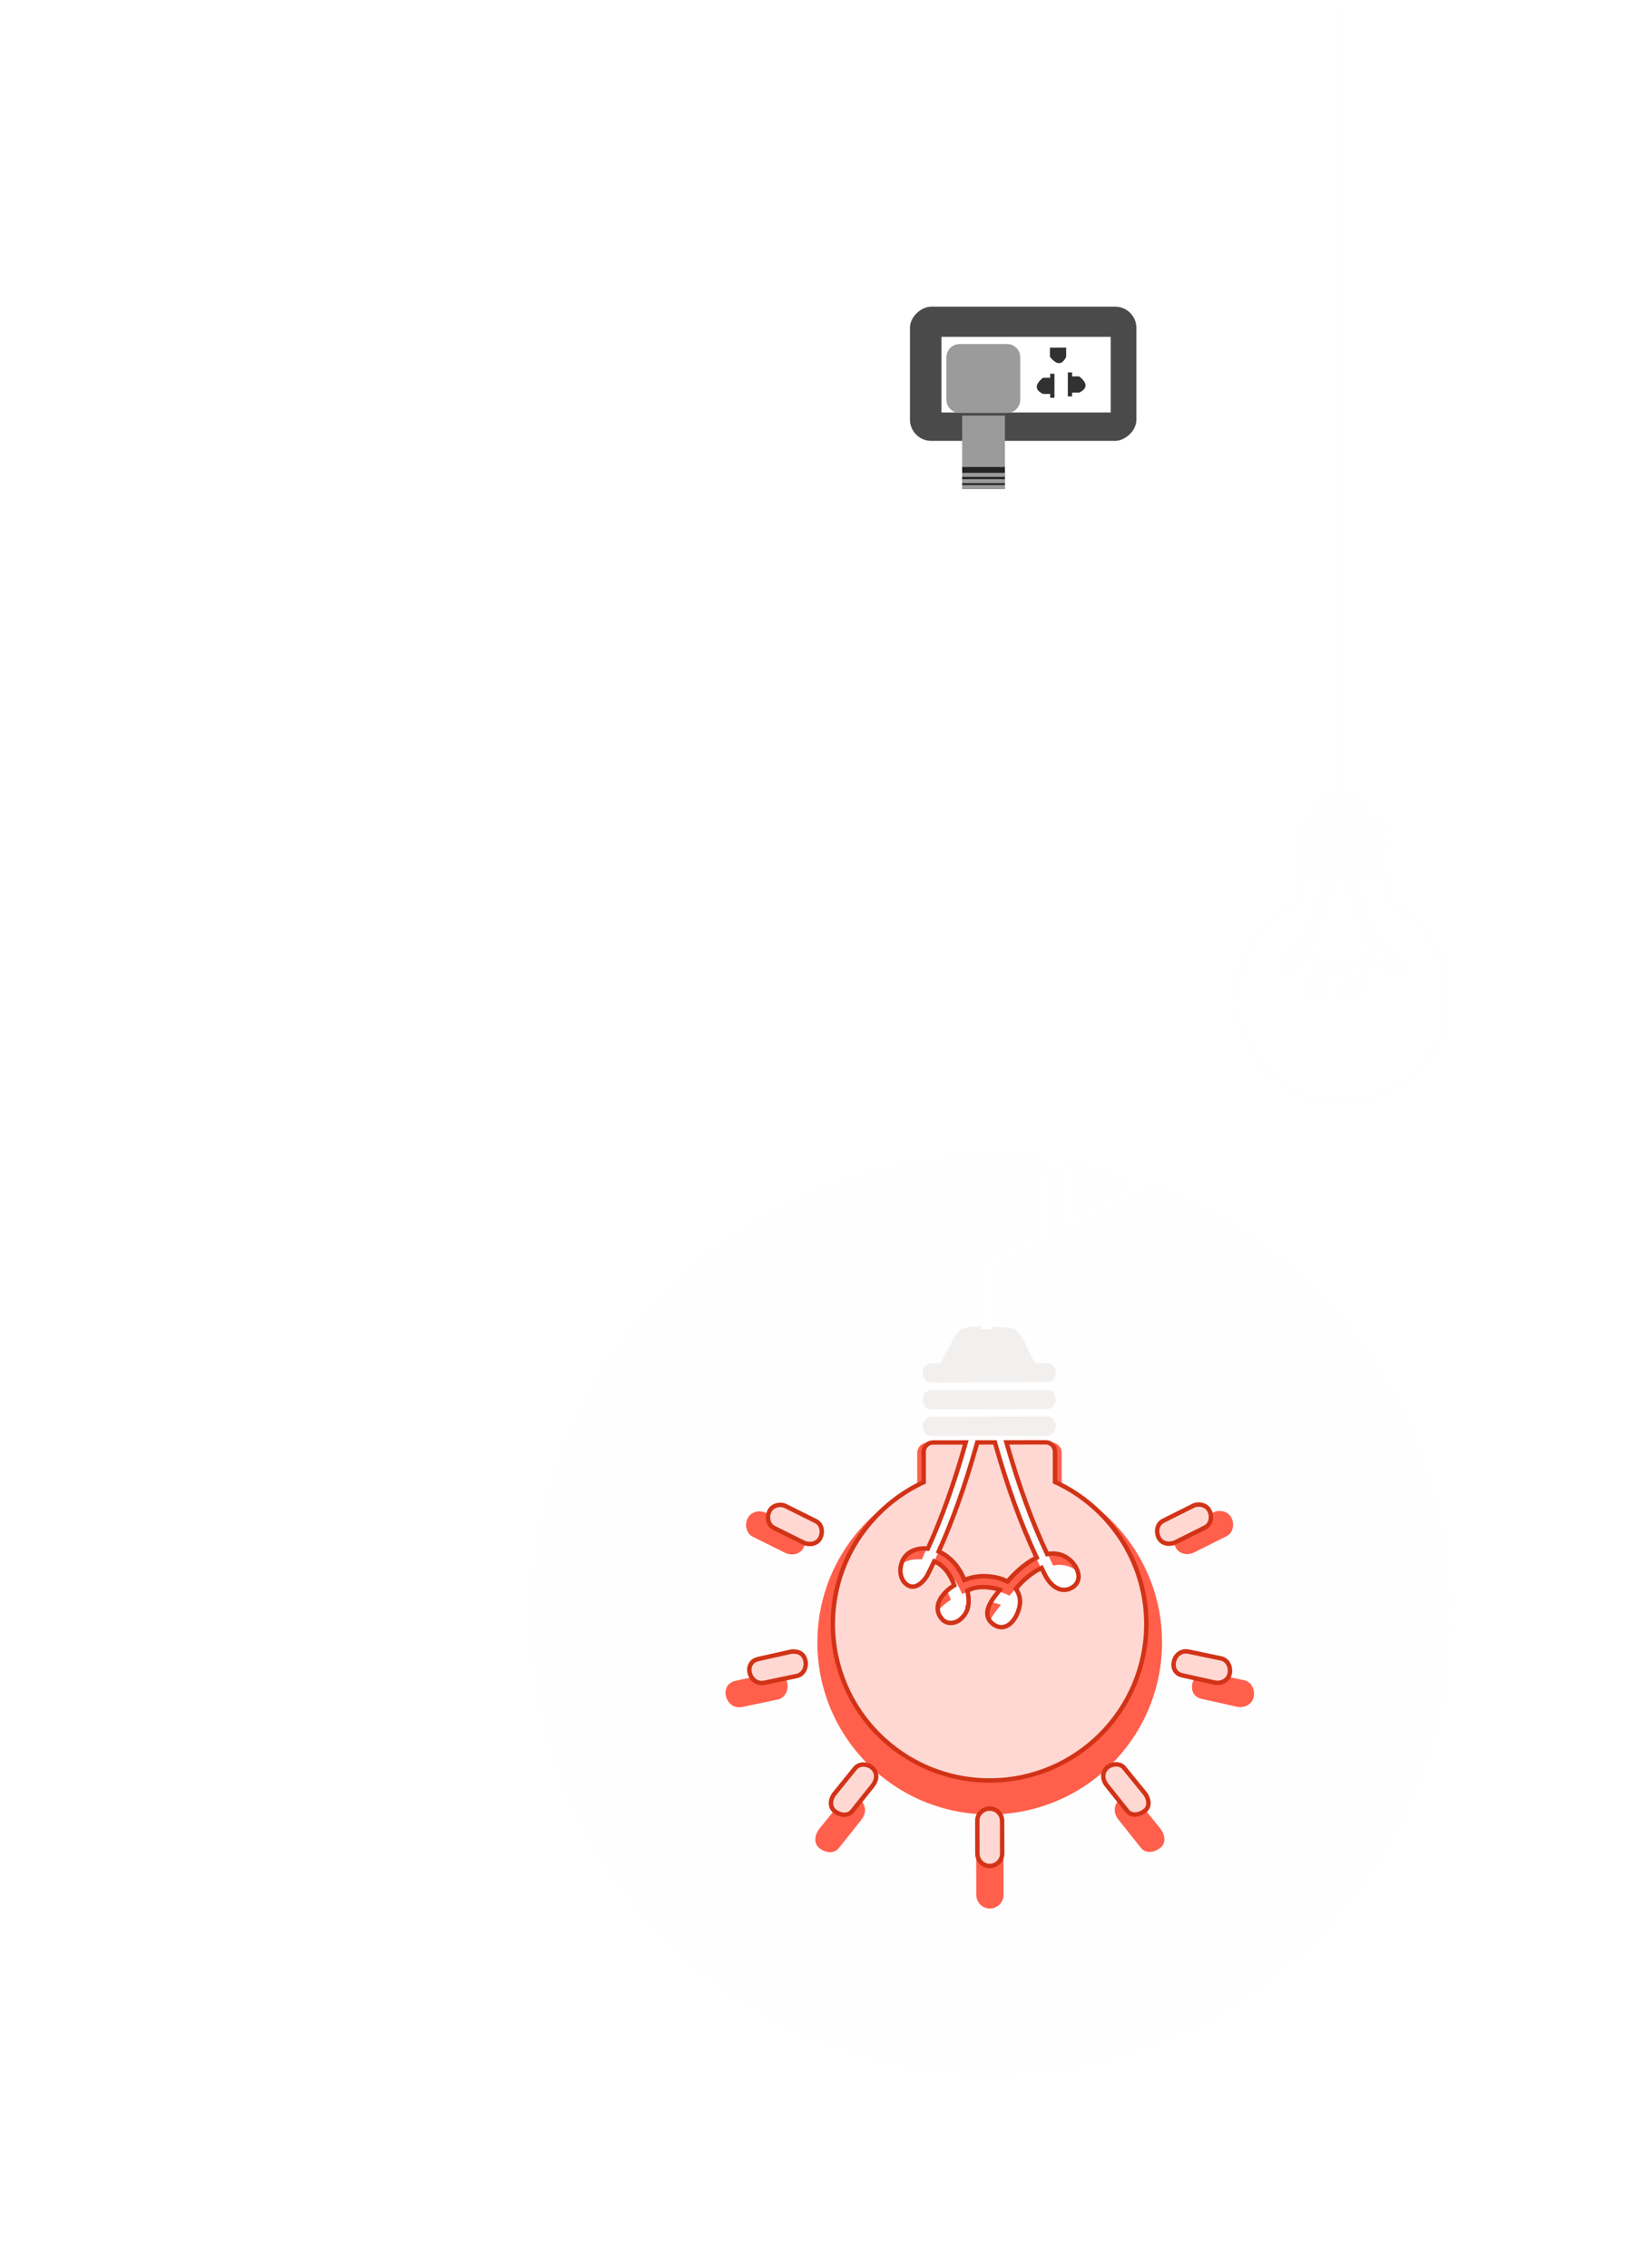 <?xml version="1.0" encoding="UTF-8"?>
<svg  viewBox="0 0 779 1075" version="1.1" xmlns="http://www.w3.org/2000/svg" xmlns:xlink="http://www.w3.org/1999/xlink">
    <!-- Generator: Sketch 63.1 (92452) - https://sketch.com -->
    <defs>
        <filter x="-20.1%" y="-16.2%" width="140.2%" height="132.4%" filterUnits="objectBoundingBox" id="filter-1">
            <feOffset dx="-4" dy="2" in="SourceAlpha" result="shadowOffsetOuter1"></feOffset>
            <feGaussianBlur stdDeviation="2.5" in="shadowOffsetOuter1" result="shadowBlurOuter1"></feGaussianBlur>
            <feColorMatrix values="0 0 0 0 0   0 0 0 0 0   0 0 0 0 0  0 0 0 0.5 0" type="matrix" in="shadowBlurOuter1" result="shadowMatrixOuter1"></feColorMatrix>
            <feMerge>
                <feMergeNode in="shadowMatrixOuter1"></feMergeNode>
                <feMergeNode in="SourceGraphic"></feMergeNode>
            </feMerge>
        </filter>
        <filter x="-25.5%" y="-25.5%" width="151.0%" height="151.0%" filterUnits="objectBoundingBox" id="filter-2">
            <feGaussianBlur stdDeviation="37" in="SourceGraphic"></feGaussianBlur>
        </filter>
        <filter x="-21.0%" y="-23.8%" width="141.9%" height="147.5%" filterUnits="objectBoundingBox" id="filter-3">
            <feGaussianBlur stdDeviation="17.5" in="SourceGraphic"></feGaussianBlur>
        </filter>
        <filter x="-6.6%" y="-1.5%" width="113.1%" height="102.9%" filterUnits="objectBoundingBox" id="filter-4">
            <feGaussianBlur stdDeviation="4.9" in="SourceGraphic"></feGaussianBlur>
        </filter>
    </defs>
    <g id="Final-Website" stroke="none" stroke-width="1" fill="none" fill-rule="evenodd">
        <g id="Forza-light-Copy" transform="translate(252, 149)">
            <g id="Socket" filter="url(#filter-1)" transform="translate(234.801, 43.855) rotate(90) translate(-234.801, -43.855) translate(191.301, -10.145)">
                <rect id="Rectangle" fill="#4A4A4A" x="0" y="0" width="63.614" height="107.362" rx="10.08"></rect>
                <rect id="Rectangle" fill="#FFFFFF" x="14.302" y="12.166" width="35.863" height="80.255"></rect>
                <path d="M43.19,38.847 L43.19,40.875 L41.383,40.874 L41.384,44.228 C39.491,48.167 36.982,48.239 33.856,44.443 L33.681,44.228 L33.681,40.874 L31.807,40.875 L31.807,38.847 L43.19,38.847 Z M23.767,33.297 C27.779,35.224 27.779,37.792 23.767,40.999 L23.767,40.999 L19.426,40.999 L19.426,33.297 Z M33.215,26.913 C36.342,23.118 38.851,23.189 40.743,27.128 L40.743,27.128 L40.743,30.482 L42.549,30.481 L42.549,32.509 L31.167,32.509 L31.167,30.481 L33.041,30.482 L33.041,27.128 Z" id="Combined-Shape" fill="#313131"></path>
                <g id="Group-10" transform="translate(17.718, 55.069)">
                    <rect id="Rectangle" fill="#232325" x="57.85" y="7.257" width="10.887" height="20.277"></rect>
                    <path d="M26.411,4.72510919e-13 C29.863,4.68811278e-13 32.661,2.798 32.661,6.25 L32.661,28.755 C32.661,32.207 29.863,35.005 26.411,35.005 L6.25,35.005 C2.798,35.005 9.00147433e-13,32.207 8.98836561e-13,28.755 L8.98836561e-13,6.25 C8.98413867e-13,2.798 2.798,4.74033139e-13 6.25,4.72510919e-13 L26.411,4.72510919e-13 Z M62.973,7.257 L62.973,27.534 L61.052,27.534 L61.052,7.257 L62.973,7.257 Z M65.962,7.257 L65.962,27.534 L64.041,27.534 L64.041,7.257 L65.962,7.257 Z M68.737,7.257 L68.737,27.534 L66.816,27.534 L66.816,7.257 L68.737,7.257 Z M58.277,7.257 L58.277,27.534 L33.942,27.534 L33.942,7.257 L58.277,7.257 Z" id="Combined-Shape" fill="#9B9B9B"></path>
                </g>
            </g>
            <path d="M189.448,518.954 L244.619,518.874 C246.813,518.868 248.592,516.843 248.592,514.33 C248.582,511.826 246.801,509.794 244.61,509.792 L189.439,509.879 C187.251,509.881 185.478,511.919 185.479,514.419 C185.483,516.932 187.264,518.957 189.448,518.954" id="Fill-4" fill="#F2F1F0"></path>
            <path d="M189.428,506.271 L244.603,506.189 C246.797,506.184 248.578,504.13 248.571,501.64 C248.566,499.126 246.787,497.09 244.588,497.093 L238.69,497.104 L232.728,485.052 C232.728,485.052 229.862,481.174 228.373,480.758 C226.911,480.329 209.924,478.471 204.663,480.79 C204.663,480.79 202.098,481.528 200.103,485.41 C198.556,488.369 195.307,494.443 193.849,497.166 L189.416,497.173 C187.234,497.177 185.458,499.223 185.462,501.736 C185.465,504.229 187.243,506.274 189.428,506.271" id="Fill-5" fill="#F2F1F0"></path>
            <path d="M189.467,531.646 L244.638,531.56 C246.836,531.557 248.614,529.524 248.607,527.015 C248.603,524.497 246.82,522.468 244.628,522.473 L189.457,522.555 C187.269,522.56 185.499,524.591 185.499,527.109 C185.504,529.618 187.282,531.649 189.467,531.646" id="Fill-6" fill="#F2F1F0"></path>
            <path d="M217.331,708.274 C220.526,708.273 223.134,710.976 223.139,714.13 C223.144,719.307 223.157,724.496 223.162,729.678 C223.164,732.786 220.574,735.336 217.51,735.457 L217.29,735.461 L217.203,735.468 C214.012,735.466 211.403,732.763 211.407,729.602 C211.395,724.429 211.384,719.245 211.384,714.061 C211.377,712.103 212.181,710.657 213.363,709.725 C214.235,708.9 215.433,708.348 216.943,708.283 L217.249,708.276 L217.331,708.274 Z M161.125,688.567 L161.306,688.704 L161.734,689.076 C164.183,691.482 163.77,694.832 161.791,697.311 C158.557,701.366 155.323,705.424 152.093,709.478 C150.017,712.075 146.285,711.386 144,709.657 L143.839,709.532 L143.718,709.432 C141.063,707.305 141.83,703.466 143.663,701.204 C146.93,697.174 150.196,693.145 153.457,689.117 C155.297,686.86 158.916,686.961 161.125,688.567 Z M280.975,688.957 C284.252,692.981 287.527,697.002 290.798,701.022 C292.575,703.197 293.485,706.943 291.035,709.108 L290.859,709.256 L290.737,709.352 C288.504,711.143 284.617,712.091 282.482,709.404 C279.248,705.356 276.01,701.302 272.778,697.245 C271.571,695.769 270.939,693.987 271.129,692.255 C271.258,691.114 271.752,689.999 272.723,689.017 C273.663,688.062 275.06,687.459 276.495,687.317 C278.171,687.148 279.906,687.618 280.975,688.957 Z M243.802,534.658 C246.164,534.653 248.088,536.501 248.202,538.819 L248.207,539.031 L248.229,553.433 C273.736,565.147 291.472,590.837 291.513,620.687 C291.577,661.629 258.349,694.875 217.306,694.939 C176.266,694.996 142.941,661.852 142.876,620.903 C142.832,591.359 160.142,565.833 185.194,553.889 L185.955,553.531 L185.938,539.131 C185.938,536.78 187.785,534.858 190.119,534.742 L190.332,534.736 L205.884,534.713 C200.552,553.688 194.675,570.176 187.954,585.02 C187.407,584.968 186.861,584.943 186.317,584.943 C181.128,584.954 177.136,587.378 175.632,591.434 C174.428,594.685 174.546,599.143 177.539,601.77 C178.509,602.621 179.584,603.052 180.727,603.052 C183.76,603.047 186.234,599.927 187.265,598.391 L187.355,598.256 L187.631,597.815 C188.745,595.619 189.852,593.351 190.942,591.061 C196.272,593.148 199.106,598.693 200.452,602.422 C199.909,602.766 199.379,603.125 198.871,603.489 C197.122,604.75 193.018,608.161 192.607,612.621 C192.405,614.862 193.179,616.9 194.917,618.712 C195.901,619.738 197.233,620.277 198.768,620.269 C200.329,620.275 201.928,619.7 203.153,618.701 C206.344,616.098 207.622,612.744 207.171,608.134 C207.073,607.081 206.9,606.002 206.683,604.907 C207.216,604.67 207.751,604.446 208.294,604.236 C211.239,603.08 215.236,602.965 219.702,603.889 C220.405,604.03 221.069,604.229 221.687,604.473 L222.052,604.624 L221.708,605.04 C219.151,608.173 215.636,612.457 216.165,616.498 C216.399,618.249 217.363,619.752 219.03,620.956 C222.028,623.12 225.382,622.59 228.008,619.581 C230.445,616.784 232.012,612.121 231.568,608.974 C231.316,607.122 230.666,605.481 229.648,604.06 C233.206,599.746 237.566,596.212 241.834,594.176 C242.419,595.368 243.009,596.552 243.604,597.722 C245.159,600.893 248.423,604.606 252.539,604.597 C253.882,604.594 255.201,604.194 256.454,603.406 C258.199,602.307 259.207,600.72 259.364,598.819 C259.617,595.745 257.586,592.451 255.458,590.557 C252.406,587.833 248.696,586.837 244.501,587.629 C237.391,572.509 231.191,555.627 225.59,536.149 L225.171,534.683 L243.802,534.658 Z M124.937,633.872 C127.083,633.942 129.094,635.14 129.79,637.804 L129.856,638.076 L129.898,638.266 C130.118,639.28 130.078,640.357 129.804,641.362 C129.663,641.997 129.408,642.593 129.034,643.131 C128.31,644.241 127.212,645.1 125.78,645.404 C120.696,646.475 115.621,647.536 110.531,648.601 C103.21,650.138 100.133,639.015 107.499,637.366 C112.565,636.233 117.639,635.101 122.7,633.97 C123.5,633.792 124.253,633.769 124.937,633.872 Z M311.691,633.889 C316.775,634.958 321.858,636.023 326.939,637.09 C330.094,637.748 331.603,641.109 331.079,644.02 L331.037,644.232 L330.996,644.426 C330.306,647.629 326.803,649.181 323.833,648.514 C318.769,647.383 313.695,646.256 308.627,645.125 C305.168,644.398 304.011,641.536 304.521,638.865 C305.074,635.815 307.771,633.022 311.691,633.889 Z M219.711,534.694 C225.533,555.39 232.012,573.274 239.504,589.311 C233.181,592.35 227.911,598.026 225.695,600.655 C223.385,599.374 220.469,598.546 217.017,598.213 C212.894,597.808 209.027,598.361 205.239,599.913 C202.847,593.691 198.573,588.925 193.081,586.389 C199.783,571.479 205.626,555.038 210.919,536.236 L211.346,534.706 L219.711,534.694 Z M120.842,565.06 C125.492,567.37 130.137,569.68 134.794,571.992 C137.688,573.428 138.266,577.047 137.034,579.736 L136.938,579.936 L136.903,580.014 C135.457,582.904 131.823,583.477 129.134,582.252 L128.934,582.157 L114.986,575.228 C113.112,574.288 112.214,572.449 112.146,570.535 C112.064,569.378 112.303,568.195 112.879,567.198 C114.284,564.359 118.22,563.557 120.842,565.06 Z M321.368,566.972 C321.956,567.966 322.204,569.164 322.131,570.34 C322.072,572.25 321.209,574.081 319.339,575.022 C314.7,577.346 310.058,579.669 305.414,581.991 C302.785,583.312 299.113,582.917 297.537,580.143 L297.422,579.93 L297.385,579.852 C296.027,577.177 296.479,573.372 299.449,571.878 C304.097,569.557 308.734,567.238 313.378,564.912 C315.966,563.39 319.95,564.126 321.368,566.972 Z" id="OFF" stroke="#FFFFFF" stroke-width="2.1"></path>
            <g id="ON" transform="translate(0, 398.658)">
                <circle id="Oval-Copy" fill="#FFD8D3" opacity="0.121" filter="url(#filter-2)" cx="217.881" cy="217.842" r="217.5"></circle>
                <path d="M217.401,327.061 C220.914,327.059 223.781,330.032 223.787,333.502 C223.793,339.196 223.807,344.903 223.812,350.603 C223.814,354.026 220.958,356.835 217.582,356.959 L217.356,356.964 L217.26,356.971 C213.752,356.969 210.884,353.996 210.888,350.519 C210.874,344.829 210.862,339.127 210.862,333.426 C210.855,331.272 211.739,329.682 213.038,328.657 C214.001,327.746 215.325,327.138 216.994,327.069 L217.311,327.063 L217.401,327.061 Z M155.62,305.396 L155.803,305.536 L156.274,305.944 C158.967,308.591 158.512,312.276 156.336,315.002 C152.781,319.462 149.225,323.925 145.674,328.385 C143.389,331.244 139.28,330.481 136.768,328.575 L136.599,328.444 L136.466,328.334 C133.547,325.995 134.39,321.772 136.405,319.284 C139.997,314.852 143.588,310.42 147.173,305.989 C149.201,303.503 153.192,303.619 155.62,305.396 Z M287.376,305.813 C290.979,310.24 294.58,314.662 298.176,319.084 C300.132,321.478 301.133,325.605 298.429,327.985 L298.243,328.141 L298.11,328.246 C295.654,330.216 291.381,331.258 289.033,328.303 C285.477,323.851 281.918,319.392 278.364,314.93 C277.037,313.307 276.341,311.347 276.551,309.442 C276.692,308.186 277.235,306.959 278.303,305.88 C279.336,304.829 280.873,304.166 282.451,304.01 C284.293,303.824 286.2,304.34 287.376,305.813 Z M246.506,136.101 C249.109,136.095 251.228,138.137 251.344,140.696 L251.349,140.91 L251.373,156.752 C279.417,169.636 298.917,197.891 298.962,230.724 C299.033,275.756 262.5,312.323 217.374,312.393 C172.252,312.456 135.611,276.001 135.54,230.961 C135.492,198.466 154.523,170.39 182.067,157.253 L182.905,156.859 L182.885,141.02 C182.885,138.428 184.926,136.31 187.501,136.192 L187.716,136.187 L204.816,136.161 C198.953,157.031 192.491,175.167 185.102,191.493 C184.5,191.437 183.9,191.409 183.302,191.409 C177.597,191.421 173.208,194.087 171.554,198.549 C170.231,202.124 170.36,207.028 173.651,209.917 C174.718,210.854 175.899,211.327 177.156,211.327 C180.496,211.321 183.22,207.879 184.35,206.192 L184.443,206.052 L184.747,205.567 C185.972,203.151 187.189,200.657 188.387,198.138 C194.247,200.434 197.364,206.533 198.844,210.634 C198.246,211.012 197.664,211.407 197.105,211.808 C195.182,213.195 190.67,216.946 190.217,221.852 C189.996,224.316 190.847,226.558 192.758,228.551 C193.84,229.68 195.304,230.272 196.991,230.264 C198.708,230.27 200.467,229.639 201.813,228.539 C205.322,225.676 206.727,221.987 206.231,216.917 C206.123,215.759 205.933,214.572 205.694,213.367 C206.28,213.107 206.868,212.86 207.466,212.63 C210.704,211.358 215.098,211.231 220.008,212.248 C220.781,212.403 221.511,212.622 222.19,212.889 L222.591,213.056 L222.213,213.514 C219.402,216.96 215.537,221.672 216.119,226.116 C216.376,228.042 217.436,229.695 219.269,231.019 C222.566,233.4 226.253,232.817 229.14,229.508 C231.819,226.431 233.542,221.302 233.054,217.84 C232.778,215.804 232.062,213.999 230.943,212.436 C234.855,207.691 239.65,203.804 244.342,201.565 C244.985,202.875 245.634,204.178 246.288,205.465 C247.997,208.952 251.586,213.036 256.112,213.027 C257.588,213.023 259.038,212.583 260.416,211.716 C262.335,210.507 263.442,208.763 263.615,206.672 C263.893,203.29 261.661,199.667 259.32,197.584 C255.965,194.588 251.886,193.492 247.274,194.363 C239.444,177.704 232.616,159.101 226.451,137.631 L226.021,136.128 L246.506,136.101 Z M115.817,245.226 C118.181,245.303 120.396,246.626 121.157,249.569 L121.224,249.849 L121.271,250.059 C121.512,251.174 121.469,252.359 121.167,253.464 C121.013,254.162 120.732,254.818 120.321,255.41 C119.525,256.631 118.318,257.575 116.744,257.91 C111.154,259.087 105.573,260.255 99.978,261.427 C91.928,263.117 88.545,250.882 96.643,249.069 C102.214,247.823 107.792,246.577 113.357,245.333 C114.237,245.138 115.064,245.112 115.817,245.226 Z M321.148,245.245 C326.738,246.421 332.326,247.592 337.912,248.766 C341.387,249.491 343.045,253.198 342.461,256.403 L342.418,256.621 L342.373,256.834 C341.614,260.357 337.763,262.064 334.498,261.331 C328.929,260.087 323.351,258.847 317.778,257.603 C313.976,256.803 312.704,253.656 313.265,250.718 C313.872,247.363 316.838,244.291 321.148,245.245 Z M220.018,136.14 C226.419,158.903 233.542,178.574 241.78,196.213 C234.828,199.556 229.034,205.799 226.598,208.69 C224.057,207.282 220.851,206.37 217.056,206.005 C212.523,205.559 208.271,206.167 204.106,207.875 C201.476,201.031 196.778,195.789 190.739,193 C198.122,176.568 204.557,158.445 210.385,137.713 L210.821,136.154 L220.018,136.14 Z M111.314,169.54 C116.426,172.081 121.534,174.621 126.654,177.164 C129.841,178.747 130.473,182.738 129.11,185.697 L129.012,185.901 L128.972,185.987 C127.344,189.246 123.186,189.827 120.211,188.344 C115.099,185.804 109.987,183.265 104.876,180.724 C102.816,179.689 101.828,177.667 101.753,175.562 C101.663,174.289 101.926,172.988 102.559,171.891 C104.103,168.769 108.431,167.887 111.314,169.54 Z M331.787,171.642 C332.434,172.736 332.706,174.054 332.626,175.347 C332.561,177.448 331.612,179.462 329.556,180.497 C324.456,183.054 319.352,185.608 314.247,188.162 C311.35,189.617 307.305,189.179 305.576,186.114 L305.46,185.896 L305.419,185.809 C303.925,182.868 304.423,178.682 307.688,177.039 C312.798,174.486 317.896,171.936 323.002,169.377 C325.848,167.703 330.229,168.513 331.787,171.642 Z" id="Combined-Shape-Copy-4" fill="#FF5F4B" filter="url(#filter-3)"></path>
                <path d="M217.331,309.616 C220.526,309.615 223.134,312.318 223.139,315.472 C223.144,320.649 223.157,325.838 223.162,331.02 C223.164,334.127 220.574,336.678 217.51,336.799 L217.29,336.803 L217.203,336.81 C214.012,336.808 211.403,334.105 211.407,330.944 C211.395,325.77 211.384,320.587 211.384,315.403 C211.377,313.445 212.181,311.999 213.363,311.067 C214.235,310.242 215.433,309.69 216.943,309.625 L217.249,309.618 L217.331,309.616 Z M161.125,289.909 L161.306,290.046 L161.734,290.418 C164.183,292.824 163.77,296.174 161.791,298.653 C158.557,302.708 155.323,306.766 152.093,310.82 C150.017,313.417 146.285,312.727 144,310.999 L143.839,310.874 L143.718,310.774 C141.063,308.647 141.83,304.808 143.663,302.546 C146.93,298.516 150.196,294.486 153.457,290.459 C155.297,288.202 158.916,288.303 161.125,289.909 Z M280.975,290.299 C284.252,294.323 287.527,298.344 290.798,302.364 C292.575,304.538 293.485,308.285 291.035,310.45 L290.859,310.598 L290.737,310.694 C288.504,312.485 284.617,313.433 282.482,310.746 C279.248,306.698 276.01,302.644 272.778,298.587 C271.571,297.111 270.939,295.329 271.129,293.597 C271.258,292.456 271.752,291.341 272.723,290.359 C273.663,289.404 275.06,288.801 276.495,288.659 C278.171,288.49 279.906,288.959 280.975,290.299 Z M243.802,136 C246.164,135.995 248.088,137.842 248.202,140.161 L248.207,140.373 L248.229,154.775 C273.736,166.489 291.472,192.179 291.513,222.029 C291.577,262.971 258.349,296.217 217.306,296.281 C176.266,296.338 142.941,263.194 142.876,222.244 C142.832,192.701 160.142,167.175 185.194,155.231 L185.955,154.873 L185.938,140.472 C185.938,138.122 187.785,136.2 190.119,136.084 L190.332,136.078 L205.884,136.055 C200.552,155.03 194.675,171.518 187.954,186.362 C187.407,186.31 186.861,186.285 186.317,186.285 C181.128,186.296 177.136,188.72 175.632,192.776 C174.428,196.027 174.546,200.485 177.539,203.112 C178.509,203.963 179.584,204.394 180.727,204.394 C183.76,204.389 186.234,201.269 187.265,199.733 L187.355,199.598 L187.631,199.157 C188.745,196.96 189.852,194.693 190.942,192.403 C196.272,194.49 199.106,200.035 200.452,203.764 C199.909,204.107 199.379,204.467 198.871,204.831 C197.122,206.092 193.018,209.503 192.607,213.963 C192.405,216.204 193.179,218.241 194.917,220.054 C195.901,221.08 197.233,221.618 198.768,221.611 C200.329,221.617 201.928,221.042 203.153,220.043 C206.344,217.439 207.622,214.086 207.171,209.476 C207.073,208.423 206.9,207.344 206.683,206.249 C207.216,206.012 207.751,205.788 208.294,205.578 C211.239,204.422 215.236,204.307 219.702,205.231 C220.405,205.372 221.069,205.571 221.687,205.814 L222.052,205.966 L221.708,206.382 C219.151,209.515 215.636,213.799 216.165,217.84 C216.399,219.591 217.363,221.094 219.03,222.298 C222.028,224.462 225.382,223.932 228.008,220.923 C230.445,218.126 232.012,213.463 231.568,210.316 C231.316,208.464 230.666,206.823 229.648,205.402 C233.206,201.088 237.566,197.554 241.834,195.518 C242.419,196.71 243.009,197.894 243.604,199.064 C245.159,202.235 248.423,205.948 252.539,205.939 C253.882,205.936 255.201,205.535 256.454,204.748 C258.199,203.649 259.207,202.062 259.364,200.161 C259.617,197.087 257.586,193.793 255.458,191.899 C252.406,189.175 248.696,188.179 244.501,188.971 C237.391,173.851 231.191,156.969 225.59,137.491 L225.171,136.025 L243.802,136 Z M124.937,235.214 C127.083,235.284 129.094,236.482 129.79,239.146 L129.856,239.418 L129.898,239.608 C130.118,240.621 130.078,241.699 129.804,242.704 C129.663,243.339 129.408,243.934 129.034,244.473 C128.31,245.583 127.212,246.442 125.78,246.746 C120.696,247.817 115.621,248.878 110.531,249.943 C103.21,251.48 100.133,240.357 107.499,238.708 C112.565,237.575 117.639,236.442 122.7,235.311 C123.5,235.134 124.253,235.111 124.937,235.214 Z M311.691,235.231 C316.775,236.3 321.858,237.365 326.939,238.432 C330.094,239.09 331.603,242.451 331.079,245.362 L331.037,245.574 L330.996,245.768 C330.306,248.971 326.803,250.523 323.833,249.856 C318.769,248.725 313.695,247.598 308.627,246.467 C305.168,245.739 304.011,242.878 304.521,240.207 C305.074,237.157 307.771,234.364 311.691,235.231 Z M219.711,136.036 C225.533,156.732 232.012,174.616 239.504,190.653 C233.181,193.692 227.911,199.368 225.695,201.997 C223.385,200.716 220.469,199.888 217.017,199.555 C212.894,199.15 209.027,199.703 205.239,201.255 C202.847,195.033 198.573,190.267 193.081,187.731 C199.783,172.821 205.626,156.38 210.919,137.578 L211.346,136.048 L219.711,136.036 Z M120.842,166.402 C125.492,168.712 130.137,171.022 134.794,173.334 C137.688,174.77 138.266,178.389 137.034,181.078 L136.938,181.278 L136.903,181.356 C135.457,184.246 131.823,184.819 129.134,183.594 L128.934,183.499 L114.986,176.57 C113.112,175.63 112.214,173.791 112.146,171.877 C112.064,170.72 112.303,169.537 112.879,168.54 C114.284,165.701 118.22,164.899 120.842,166.402 Z M321.368,168.314 C321.956,169.308 322.204,170.506 322.131,171.682 C322.072,173.592 321.209,175.423 319.339,176.364 C314.7,178.688 310.058,181.011 305.414,183.333 C302.785,184.654 299.113,184.259 297.537,181.485 L297.422,181.272 L297.385,181.194 C296.027,178.519 296.479,174.714 299.449,173.22 C304.097,170.899 308.734,168.58 313.378,166.254 C315.966,164.732 319.95,165.468 321.368,168.314 Z" id="Combined-Shape" stroke="#D23317" stroke-width="2.1" fill="#FFD8D3"></path>
            </g>
            <path d="M86.118,244.171 L135.335,244.171 C137.465,244.171 139.228,244.853 140.626,246.217 C142.024,247.581 142.722,249.328 142.722,251.457 C142.722,253.586 142.024,255.333 140.626,256.697 C139.228,258.061 137.465,258.743 135.335,258.743 L107.382,258.743 C105.385,258.743 103.771,259.359 102.54,260.59 C101.309,261.821 100.693,263.434 100.693,265.43 C100.693,267.427 101.309,269.04 102.54,270.271 C103.771,271.502 105.385,272.118 107.382,272.118 L126.05,272.118 C128.18,272.118 129.927,272.8 131.292,274.164 C132.656,275.528 133.338,277.274 133.338,279.404 C133.338,281.599 132.673,283.363 131.342,284.693 C130.01,286.024 128.247,286.69 126.05,286.69 L107.382,286.69 C105.385,286.69 103.771,287.305 102.54,288.536 C101.309,289.767 100.693,291.381 100.693,293.377 L100.693,318.728 L147.315,318.728 L147.315,324.018 L95.402,324.018 L95.402,293.377 C95.402,289.917 96.533,287.072 98.796,284.843 C101.059,282.614 103.921,281.5 107.382,281.5 L126.05,281.5 C127.382,281.5 128.047,280.801 128.047,279.404 C128.047,278.073 127.382,277.407 126.05,277.407 L107.382,277.407 C103.921,277.407 101.059,276.276 98.796,274.014 C96.533,271.752 95.402,268.89 95.402,265.43 C95.402,261.97 96.533,259.109 98.796,256.847 C101.059,254.584 103.921,253.453 107.382,253.453 L135.335,253.453 C136.732,253.453 137.431,252.788 137.431,251.457 C137.431,250.126 136.732,249.461 135.335,249.461 L91.409,249.461 L91.409,316.732 C91.409,318.861 90.727,320.608 89.362,321.972 C87.998,323.336 86.251,324.018 84.121,324.018 L56.22,324.018 L56.22,318.828 L84.021,318.728 C85.419,318.662 86.118,317.996 86.118,316.732 L86.118,244.171 Z M151.907,279.204 C151.907,269.29 155.351,260.889 162.24,254.002 C169.128,247.115 177.497,243.672 187.347,243.672 C197.264,243.672 205.666,247.115 212.555,254.002 C219.443,260.889 222.888,269.29 222.888,279.204 C222.888,287.521 220.242,294.94 214.951,301.461 C209.66,307.982 202.921,312.108 194.735,313.838 L194.735,318.728 L227.58,318.728 L227.58,324.018 L189.444,324.018 L189.444,309.346 L191.74,309.047 C199.128,308.115 205.284,304.772 210.209,299.016 C215.134,293.26 217.596,286.656 217.596,279.204 C217.596,270.753 214.668,263.601 208.811,257.745 C202.954,251.89 195.8,248.962 187.347,248.962 C178.961,248.962 171.84,251.906 165.983,257.795 C160.126,263.684 157.198,270.82 157.198,279.204 C157.198,286.656 159.661,293.26 164.586,299.016 C169.511,304.772 175.667,308.115 183.055,309.047 L185.351,309.346 L185.351,324.018 L147.215,324.018 L147.215,318.728 L180.06,318.728 L180.06,313.838 C171.873,312.108 165.135,307.982 159.844,301.461 C154.552,294.94 151.907,287.521 151.907,279.204 Z M282.687,318.728 L288.976,318.728 L288.976,324.018 L280.59,324.018 L242.754,286.29 L242.754,281.5 L263.02,281.5 C265.682,281.5 268.444,280.768 271.306,279.304 C276.431,276.642 278.993,272.018 278.993,265.43 C278.993,258.843 276.431,254.218 271.306,251.557 C268.577,250.16 265.815,249.461 263.02,249.461 L237.663,249.461 L237.663,316.732 C237.663,318.861 236.981,320.608 235.616,321.972 C234.252,323.336 232.505,324.018 230.375,324.018 L227.679,324.018 L227.679,318.828 L230.275,318.728 C231.673,318.662 232.372,317.996 232.372,316.732 L232.372,244.171 L263.02,244.171 C268.012,244.171 272.471,245.602 276.398,248.463 C281.655,252.322 284.284,257.978 284.284,265.43 C284.284,272.883 281.655,278.539 276.398,282.398 C272.471,285.259 268.012,286.69 263.02,286.69 L250.641,286.69 L282.687,318.728 Z M303.252,243.672 L329.009,243.672 C331.139,243.672 332.902,244.371 334.3,245.768 C335.698,247.165 336.397,248.929 336.397,251.058 C336.397,253.187 335.698,254.934 334.3,256.298 C332.902,257.662 331.139,258.344 329.009,258.344 L312.038,258.344 C311.372,258.344 310.906,258.41 310.64,258.544 L310.64,258.643 C310.64,259.043 310.773,259.575 311.039,260.24 L335.498,318.728 L341.089,318.728 L341.089,324.018 L332.004,324.018 C317.362,288.885 308.776,268.391 306.247,262.536 C305.648,260.939 305.349,259.641 305.349,258.643 C305.349,254.917 307.578,253.054 312.038,253.054 L329.009,253.054 C330.407,253.054 331.106,252.389 331.106,251.058 C331.106,249.661 330.407,248.962 329.009,248.962 L303.252,248.962 C299.126,248.962 297.063,250.426 297.063,253.353 C297.063,255.283 297.562,257.246 298.56,259.242 C301.821,265.697 305.449,273.847 309.442,283.695 C313.968,294.807 317.329,303.125 319.525,308.647 C320.523,311.109 321.022,313.172 321.022,314.836 C321.022,316.699 320.557,318.329 319.625,319.726 C317.695,322.587 314.667,324.018 310.54,324.018 L288.877,324.018 L288.877,318.728 L310.44,318.728 C311.172,318.728 312.004,318.562 312.936,318.229 C314.733,317.63 315.632,316.499 315.632,314.836 C315.632,313.638 315.299,312.241 314.633,310.644 C302.986,282.83 296.031,266.428 293.768,261.438 C292.437,258.51 291.772,255.815 291.772,253.353 C291.772,250.16 292.903,247.698 295.166,245.968 C297.163,244.437 299.858,243.672 303.252,243.672 Z M381.221,243.672 L384.316,243.672 L405.58,286.59 L377.927,286.59 C376.529,286.59 375.83,287.255 375.83,288.586 C375.83,289.983 376.529,290.682 377.927,290.682 L407.677,290.682 L421.653,318.728 L450.567,318.728 L450.567,324.018 L418.459,324.018 L404.382,295.972 L377.927,295.972 C375.797,295.972 374.05,295.273 372.686,293.876 C371.321,292.478 370.639,290.715 370.639,288.586 C370.639,286.39 371.305,284.627 372.636,283.296 C373.967,281.965 375.73,281.3 377.927,281.3 L397.095,281.3 L382.619,252.355 L346.779,324.018 L340.989,324.018 L340.989,318.728 L343.485,318.728 L381.221,243.672 Z" id="FORZA" fill="#FFFFFF" transform="translate(253.393, 283.845) rotate(90) translate(-253.393, -283.845) "></path>
        </g>
        <path d="M343.381,515.356 C346.008,515.356 348.129,517.472 348.133,520.083 L348.133,520.083 L348.15,532.517 L348.379,532.625 C370.944,543.312 386.642,566.125 386.994,592.656 L387,593.469 L387,593.573 C386.998,630.762 356.843,660.942 319.601,661 L319.601,661 L319.505,661 C282.274,661 252.058,630.875 252.002,593.666 L252.002,593.677 L252.802,593.664 L252.001,593.666 L252,593.561 C252.002,566.734 267.709,543.562 290.434,532.714 L290.661,532.607 L290.647,520.173 C290.647,517.629 292.647,515.549 295.171,515.431 L295.389,515.426 L310.404,515.402 L310.12,516.418 C305.325,533.502 300.038,548.36 293.986,561.744 L293.986,561.744 L293.752,562.263 L293.184,562.21 C292.717,562.167 292.248,562.145 291.789,562.145 C289.583,562.149 287.671,562.667 286.168,563.581 C284.664,564.499 283.562,565.803 282.948,567.457 C282.577,568.456 282.356,569.612 282.356,570.761 C282.359,572.701 282.97,574.579 284.44,575.868 C285.196,576.529 285.949,576.818 286.768,576.823 C287.876,576.827 288.987,576.21 289.938,575.365 C290.885,574.528 291.639,573.5 292.05,572.872 L292.05,572.872 L292.27,572.522 L293.001,571.067 C293.497,570.069 293.991,569.057 294.481,568.037 L295.214,566.501 L295.533,565.827 L296.229,566.1 C298.805,567.11 300.747,568.943 302.192,570.925 C303.64,572.912 304.603,575.06 305.225,576.784 L305.225,576.784 L305.443,577.387 L304.901,577.729 C304.429,578.029 303.968,578.342 303.525,578.662 C302.776,579.201 301.509,580.216 300.411,581.548 C299.307,582.881 298.389,584.518 298.229,586.295 C298.211,586.477 298.203,586.66 298.203,586.84 C298.21,588.395 298.798,589.792 300.083,591.143 C300.809,591.894 301.757,592.29 302.937,592.295 L302.937,592.295 L302.963,592.295 L302.962,592.296 L302.801,592.312 L302.963,593.094 L302.962,592.296 L302.967,592.296 L302.982,592.294 L303.24,592.289 C304.272,592.236 305.336,591.852 306.184,591.227 L306.392,591.066 C308.715,589.146 309.764,586.912 309.782,583.743 C309.782,583.27 309.758,582.779 309.707,582.263 C309.622,581.35 309.473,580.407 309.28,579.445 L309.28,579.445 L309.155,578.817 L309.74,578.558 C310.228,578.341 310.723,578.135 311.223,577.94 C312.807,577.318 314.662,577.021 316.7,577.019 C318.332,577.021 320.084,577.213 321.913,577.591 L321.913,577.591 C322.721,577.753 323.482,577.997 324.178,578.301 L324.178,578.301 L325.148,578.723 L324.476,579.541 L324.17,579.914 C323.1,581.224 321.87,582.734 320.921,584.304 C319.969,585.872 319.322,587.486 319.327,588.959 C319.327,589.175 319.34,589.389 319.369,589.599 C319.553,590.94 320.258,592.073 321.615,593.064 C322.602,593.773 323.583,594.094 324.537,594.096 C325.911,594.094 327.311,593.423 328.6,591.953 C330.396,589.91 331.682,586.455 331.666,583.955 C331.666,583.636 331.647,583.334 331.607,583.051 C331.397,581.507 330.861,580.163 330.024,578.991 L330.024,578.991 L329.668,578.491 L330.056,578.018 C333.322,574.061 337.307,570.818 341.267,568.923 L341.267,568.923 L341.981,568.581 L342.33,569.293 C342.854,570.361 343.382,571.422 343.914,572.469 L343.914,572.469 L343.92,572.48 C344.573,573.816 345.603,575.285 346.87,576.385 C348.141,577.489 349.614,578.211 351.208,578.211 L351.208,578.211 L351.218,578.211 L351.504,578.203 C352.357,578.154 353.197,577.902 354.029,577.428 L354.307,577.262 C355.694,576.377 356.417,575.21 356.547,573.752 L356.547,573.752 L356.564,573.339 C356.587,571.071 354.98,568.459 353.308,566.987 C351.302,565.202 349.035,564.326 346.451,564.321 C345.712,564.321 344.945,564.395 344.155,564.545 L344.155,564.545 L343.544,564.66 L343.282,564.099 C336.719,550.123 331.024,534.489 325.889,516.395 L325.889,516.395 L325.601,515.378 Z M327.566,580.581 L328.072,581.801 C328.398,582.59 328.562,583.446 328.562,584.329 C328.56,585.499 328.279,586.721 327.736,587.95 C327.178,589.2 326.259,590.208 325.102,590.697 L325.102,590.697 C324.653,590.892 324.291,590.952 324.047,590.957 L324.047,590.957 L324.016,590.957 C323.843,590.954 323.63,590.928 323.411,590.805 C323.193,590.684 323.049,590.489 322.982,590.363 L322.982,590.363 L322.982,590.362 L322.901,590.213 C322.719,589.833 322.666,589.447 322.65,589.053 L322.644,588.855 C322.649,588.155 322.772,587.446 323.033,586.857 L323.033,586.857 C323.864,585.075 325.136,583.527 326.32,582.06 C326.448,581.903 326.579,581.741 326.715,581.582 L326.715,581.582 L327.566,580.581 Z M326.925,583.898 L326.688,584.198 C325.82,585.3 325.024,586.41 324.499,587.546 L324.499,587.546 C324.375,587.808 324.255,588.389 324.26,588.855 C324.257,588.973 324.265,589.086 324.278,589.183 L324.29,589.26 L324.373,589.231 L324.373,589.231 L324.478,589.189 C325.173,588.901 325.848,588.213 326.26,587.279 C326.727,586.227 326.946,585.232 326.944,584.329 C326.944,584.231 326.942,584.135 326.937,584.039 L326.925,583.898 Z M306.316,580.581 L306.537,581.791 C306.655,582.434 306.74,583.131 306.74,583.845 C306.738,584.825 306.581,585.844 306.091,586.779 C305.799,587.334 305.38,587.864 304.897,588.295 C304.407,588.713 303.882,589.081 303.142,589.104 C302.76,589.106 302.413,588.952 302.155,588.748 C301.89,588.545 301.685,588.29 301.495,587.991 L301.495,587.991 C301.285,587.665 301.19,587.278 301.192,586.899 C301.195,586.296 301.399,585.69 301.736,585.03 L301.734,585.033 L301.735,585.029 L301.88,584.763 C302.54,583.602 303.582,582.525 304.955,581.528 L305.277,581.299 L306.316,580.581 Z M305.119,583.387 L304.88,583.597 C304.098,584.301 303.531,585.014 303.178,585.71 L303.178,585.71 C302.9,586.244 302.794,586.66 302.797,586.899 C302.799,587.055 302.829,587.129 302.865,587.187 L302.865,587.187 C303.004,587.411 303.129,587.53 303.178,587.559 L303.169,587.553 L303.354,587.487 C303.449,587.438 303.565,587.362 303.686,587.265 L303.808,587.163 C304.138,586.873 304.467,586.453 304.658,586.085 C304.996,585.443 305.134,584.666 305.134,583.845 C305.134,583.726 305.132,583.607 305.126,583.487 L305.119,583.387 Z M327.327,582.117 L326.58,582.431 C326.752,582.847 326.864,583.288 326.914,583.756 L326.925,583.898 L326.979,583.83 C327.175,583.586 327.373,583.341 327.571,583.097 C327.697,582.942 327.818,582.791 327.938,582.65 L327.327,582.117 Z M305.746,581.924 L304.956,582.058 C305.02,582.406 305.071,582.766 305.102,583.126 L305.119,583.387 C305.451,583.105 305.816,582.826 306.215,582.55 L305.746,581.924 Z M310.849,579.132 L310.065,579.289 L310.39,580.017 L310.858,579.815 L310.858,579.815 L310.97,579.767 L310.965,579.733 C310.928,579.533 310.889,579.333 310.849,579.132 Z M323.239,578.526 L322.932,578.902 L322.567,579.349 L322.567,579.349 L322.529,579.395 L322.799,579.48 C323.055,579.567 323.301,579.663 323.538,579.766 L323.858,579.035 L323.239,578.526 Z M331.325,578.061 L330.676,578.526 L331.293,579.035 L331.672,578.582 L331.672,578.582 L331.672,578.581 L331.532,578.361 C331.465,578.26 331.396,578.16 331.325,578.061 Z M304.045,576.38 L303.547,576.702 L303.547,576.702 L303.498,576.735 L303.589,576.97 C303.634,577.09 303.678,577.208 303.72,577.324 L304.473,577.054 L304.045,576.38 Z M322.605,515.356 L322.769,515.94 C327.969,534.521 333.751,550.566 340.434,564.944 L340.434,564.944 L340.767,565.659 L340.057,566.003 C334.585,568.638 329.907,573.678 327.966,576 L327.966,576 L327.543,576.504 L326.969,576.184 C325.023,575.1 322.519,574.377 319.512,574.084 C318.761,574.01 318.023,573.974 317.292,573.974 C314.55,573.974 311.942,574.493 309.357,575.559 L309.357,575.559 L308.601,575.869 L308.309,575.104 C306.232,569.677 302.548,565.566 297.839,563.38 L297.839,563.38 L297.123,563.049 L297.445,562.327 C303.586,548.597 308.92,533.411 313.748,515.952 L313.748,515.952 L313.909,515.368 L322.605,515.356 Z M327.162,574.481 L327.078,574.579 C326.96,574.716 326.849,574.847 326.746,574.97 L327.356,575.485 L327.742,574.786 L327.351,574.576 L327.351,574.576 L327.162,574.481 Z M346.429,567.239 L346.385,567.243 C346.347,567.247 346.298,567.254 346.234,567.271 L346.408,567.88 L346.026,568.065 L346.143,568.855 L346.422,568.836 L346.424,568.836 L346.552,568.841 L346.559,568.839 L346.688,568.843 C346.84,568.852 346.997,568.872 347.159,568.9 L347.348,568.938 L347.14,568.525 C347.007,568.256 346.875,567.987 346.745,567.718 L346.461,567.855 L346.467,567.685 L346.467,567.681 L346.471,567.572 L346.483,567.241 L346.467,567.24 L346.429,567.239 L346.476,567.239 L346.788,567.25 C347.647,567.304 348.527,567.56 349.364,567.953 L349.676,568.106 C350.705,568.641 351.654,569.379 352.348,570.267 C352.803,570.858 353.334,571.741 353.342,572.858 C353.342,573.108 353.312,573.37 353.247,573.634 L353.247,573.634 C353.09,574.225 352.648,574.571 352.249,574.757 C351.836,574.945 351.406,575.018 350.991,575.022 L350.991,575.022 L350.967,575.022 L350.946,575.02 L350.621,575.001 L350.584,574.999 L350.546,574.993 C349.495,574.83 348.694,574.172 348.073,573.412 C347.446,572.642 346.959,571.73 346.529,570.857 L346.529,570.856 L346.122,570.053 C345.984,569.781 345.847,569.509 345.712,569.235 L345.308,568.413 L344.836,567.434 L345.91,567.276 C346.081,567.25 346.252,567.239 346.422,567.239 L346.422,567.239 L346.429,567.239 Z M309.499,573.785 L309.27,573.87 C309.097,573.937 308.924,574.006 308.751,574.078 L309.054,574.818 L309.799,574.532 L309.626,574.091 L309.626,574.091 L309.499,573.785 Z M321.398,516.956 L315.122,516.965 L314.869,517.877 C310.272,534.275 305.21,548.688 299.429,561.794 L299.215,562.274 L299.288,562.311 C303.775,564.633 307.308,568.602 309.446,573.655 L309.499,573.785 L309.791,573.677 C312.052,572.867 314.362,572.437 316.742,572.38 L317.292,572.374 C318.075,572.374 318.868,572.412 319.669,572.492 C322.465,572.765 324.907,573.393 326.948,574.375 L327.162,574.481 L327.26,574.368 C329.382,571.926 333.48,567.681 338.475,565.015 L338.664,564.916 L338.46,564.473 C332.133,550.681 326.619,535.381 321.646,517.838 L321.398,516.956 Z M292.315,565.386 L291.689,566.63 C290.93,568.141 290.197,569.561 289.459,570.946 L289.459,570.946 L289.446,570.97 L289.431,570.993 L289.339,571.139 C288.726,572.09 288.278,572.638 287.91,572.986 C287.544,573.323 287.237,573.521 286.801,573.539 L286.801,573.539 L286.674,573.539 L286.535,573.499 L286.467,573.479 L286.404,573.448 C286.189,573.34 286.065,573.211 285.948,573.063 C285.833,572.913 285.737,572.742 285.651,572.539 C285.482,572.129 285.356,571.589 285.304,570.852 C285.293,570.708 285.288,570.566 285.288,570.429 C285.283,569.245 285.682,568.158 286.489,567.344 C287.519,566.303 289.081,565.715 290.873,565.531 L290.873,565.531 L292.315,565.386 Z M347.348,568.938 L347.546,569.333 L347.546,569.333 L347.958,570.144 L347.964,570.155 C348.368,570.986 348.818,571.805 349.309,572.401 C349.802,573.005 350.295,573.343 350.785,573.415 L350.76,573.41 L350.997,573.424 L351.151,573.416 C351.205,573.41 351.26,573.402 351.312,573.391 L351.46,573.353 L351.701,573.226 L351.746,572.858 C351.753,572.361 351.5,571.82 351.202,571.399 L351.088,571.248 C350.573,570.585 349.789,569.962 348.941,569.525 C348.435,569.261 347.904,569.065 347.406,568.951 L347.348,568.938 Z M287.043,571.597 L287.023,571.623 C286.922,571.74 286.837,571.828 286.768,571.891 L286.592,572.035 L286.786,571.998 L286.786,572.042 L286.787,572.076 L286.787,572.133 L286.788,572.205 L286.793,572.699 L287.012,572.026 L287.033,572.032 L286.83,572.656 L286.938,572.456 L286.951,572.432 L286.98,572.378 L286.983,572.372 L287.028,572.289 L287.039,572.269 L287.073,572.205 L287.101,572.153 L287.107,572.142 L287.112,572.133 L287.119,572.12 L287.138,572.086 L287.143,572.076 L287.245,572.143 L287.258,572.153 L287.248,572.143 C287.212,572.097 287.13,571.938 287.055,571.644 L287.043,571.597 Z M289.516,567.363 L289.479,567.375 C288.7,567.62 288.08,567.978 287.675,568.397 C287.172,568.913 286.916,569.547 286.91,570.429 L286.91,570.429 L286.923,570.746 C286.943,571.064 286.982,571.322 287.027,571.527 L287.043,571.597 L287.102,571.53 C287.293,571.299 287.534,570.976 287.825,570.536 L287.948,570.348 L288.643,570.745 L287.952,570.341 L288.028,570.218 L288.451,569.421 C288.743,568.865 289.036,568.301 289.331,567.727 L289.516,567.363 Z M341.613,569.645 L340.893,569.995 L341.25,570.718 L341.513,570.582 C341.661,570.508 341.809,570.435 341.957,570.364 L341.613,569.645 Z M295.938,566.845 L295.645,567.588 L296.009,567.739 L296.009,567.739 L296.325,567.884 L296.659,567.185 L296.659,567.185 L295.938,566.845 Z M290.226,565.966 L289.776,566.856 L289.776,566.856 L289.516,567.363 L289.718,567.304 C290.123,567.193 290.567,567.111 291.042,567.065 L290.958,566.299 L290.226,565.966 Z M339.365,564.562 L338.918,564.784 L338.918,564.784 L338.664,564.916 L338.989,565.619 L338.989,565.619 L339.711,565.282 L339.365,564.562 Z M344.473,562.872 L344.384,562.884 C344.208,562.911 344.033,562.941 343.856,562.974 L344.006,563.76 L344.73,563.42 L344.473,562.872 Z M298.509,561.929 L298.174,562.655 L298.902,562.982 L299.215,562.274 L298.901,562.116 C298.771,562.052 298.641,561.99 298.509,561.929 Z M292.756,560.576 L292.528,561.085 L292.528,561.085 L293.258,561.414 L293.331,560.618 L292.816,560.579 L292.816,560.579 L292.756,560.576 Z M291.125,532.389 L290.661,532.607 L290.663,533.117 L291.463,533.115 L291.125,532.389 Z M347.686,532.301 L347.352,533.027 L348.152,533.025 L348.15,532.517 L347.686,532.301 L347.686,532.301 Z M308.579,515.987 L308.291,517.003 L309.35,517.002 L309.348,516.203 L308.579,515.987 Z M327.428,515.958 L326.658,516.176 L326.658,516.975 L327.717,516.973 L327.428,515.958 L327.428,515.958 Z M314.517,516.167 L314.518,516.966 L315.122,516.965 L315.285,516.381 L315.285,516.381 L314.517,516.167 Z M322,516.155 L321.233,516.371 L321.398,516.956 L322.002,516.955 L322,516.155 Z M344.227,504.979 C346.191,504.974 347.79,506.779 347.795,509.016 C347.799,511.246 346.206,513.055 344.235,513.058 L344.235,513.058 L294.764,513.132 C292.804,513.135 291.21,511.332 291.205,509.101 C291.207,506.863 292.793,505.056 294.754,505.052 L294.754,505.052 Z M344.225,493.861 C346.188,493.863 347.787,495.673 347.795,497.899 C347.795,500.135 346.198,501.938 344.233,501.943 L344.233,501.943 L294.762,502.014 C292.804,502.017 291.209,500.214 291.205,497.98 C291.202,495.755 292.793,493.94 294.754,493.939 L294.754,493.939 Z M320.425,4 L320.425,466.528 C324.948,466.737 329.032,467.249 329.683,467.441 C331.016,467.819 333.589,471.327 333.589,471.327 L333.589,471.327 L338.934,482.232 L344.222,482.222 C346.194,482.219 347.788,484.06 347.795,486.335 C347.799,488.589 346.202,490.445 344.235,490.45 L344.235,490.45 L294.761,490.526 C292.801,490.529 291.207,488.677 291.205,486.421 C291.201,484.148 292.793,482.298 294.749,482.295 L294.749,482.295 L298.725,482.288 C300.034,479.825 302.947,474.327 304.334,471.65 C306.12,468.139 308.423,467.472 308.423,467.472 C310.229,466.668 313.577,466.418 317.095,466.438 L317.096,4 L320.425,4 Z M343.202,572.832 L342.481,573.181 L341.687,571.601 L341.687,571.601 L341.25,570.718 L341.067,570.813 C337.948,572.473 334.773,575.044 332.056,578.137 L331.672,578.581 L331.728,578.667 C332.426,579.803 332.902,581.074 333.135,582.453 L333.192,582.832 C333.244,583.196 333.266,583.572 333.266,583.955 C333.252,586.949 331.887,590.583 329.808,593.001 C328.308,594.727 326.461,595.696 324.537,595.694 C323.212,595.696 321.889,595.234 320.678,594.358 C319.046,593.187 318.017,591.619 317.782,589.808 C317.745,589.525 317.727,589.241 317.727,588.959 C317.732,587.026 318.527,585.176 319.551,583.478 C320.351,582.155 321.303,580.916 322.191,579.813 L322.529,579.395 L322.409,579.357 C322.277,579.319 322.143,579.283 322.007,579.249 L321.593,579.158 C319.852,578.796 318.207,578.617 316.7,578.617 C314.819,578.617 313.156,578.897 311.806,579.429 L311.806,579.429 C311.644,579.492 311.486,579.555 311.329,579.619 L310.97,579.767 L311.068,580.333 C311.133,580.731 311.19,581.128 311.237,581.522 L311.3,582.111 C311.355,582.67 311.382,583.214 311.382,583.743 C311.399,587.288 310.067,590.15 307.404,592.303 C306.161,593.314 304.573,593.89 302.982,593.893 L303.056,593.891 L303.046,593.893 L302.984,593.893 L303.056,593.891 L303.125,593.877 L302.984,593.893 L302.933,593.893 L302.664,593.888 C301.216,593.829 299.896,593.262 298.928,592.247 C297.414,590.677 296.598,588.828 296.603,586.84 C296.603,586.612 296.614,586.38 296.635,586.148 C296.845,583.915 297.952,582.015 299.176,580.53 C300.405,579.046 301.765,577.961 302.589,577.366 C302.744,577.254 302.902,577.143 303.062,577.032 L303.498,576.735 L303.449,576.605 C302.914,575.249 302.17,573.703 301.176,572.258 L300.899,571.867 C299.722,570.253 298.232,568.811 296.363,567.903 L296.325,567.884 L295.923,568.729 C295.43,569.755 294.933,570.773 294.433,571.777 L293.682,573.275 L293.666,573.308 L293.645,573.34 L293.395,573.736 L293.387,573.748 C292.927,574.451 292.109,575.576 291,576.561 C289.895,577.537 288.469,578.411 286.77,578.419 C285.538,578.424 284.367,577.94 283.383,577.067 C281.484,575.399 280.754,573.022 280.756,570.761 C280.757,569.409 281.01,568.08 281.447,566.903 C282.181,564.911 283.546,563.302 285.335,562.217 C287.125,561.128 289.333,560.551 291.787,560.547 C291.959,560.547 292.13,560.549 292.301,560.555 L292.756,560.576 L293.042,559.942 C298.67,547.324 303.637,533.369 308.168,517.44 L308.291,517.003 L295.392,517.023 C293.708,517.027 292.344,518.34 292.252,519.994 L292.247,520.173 L292.263,533.625 L291.799,533.839 C269.249,544.293 253.6,567.106 253.6,593.561 L253.6,593.561 L253.602,593.663 C253.656,629.99 283.157,659.403 319.505,659.402 L319.505,659.402 L319.612,659.403 L320.688,659.393 C356.18,658.762 384.816,630.104 385.391,594.66 L385.4,593.573 L385.4,593.471 L385.4,593.471 L386.2,593.471 L385.4,593.462 L385.394,592.677 C385.05,566.51 369.411,544.051 347.017,533.753 L347.017,533.753 L346.553,533.538 L346.533,520.085 C346.531,518.357 345.128,516.954 343.382,516.954 L343.382,516.954 L327.717,516.973 L327.833,517.376 C332.708,534.334 338.084,549.086 344.217,562.321 L344.473,562.872 L344.907,562.814 C345.255,562.774 345.599,562.747 345.941,562.733 L346.451,562.723 C349.409,562.718 352.116,563.77 354.374,565.795 C356.3,567.532 358.142,570.363 358.164,573.339 C358.164,573.519 358.156,573.701 358.142,573.884 C357.99,575.84 356.907,577.526 355.16,578.614 C353.926,579.393 352.588,579.806 351.22,579.81 L351.22,579.81 L351.207,579.809 L350.879,579.802 C349.032,579.713 347.396,578.895 346.053,577.788 L345.819,577.59 C344.352,576.311 343.222,574.691 342.482,573.182 L342.488,573.193 L342.488,573.193 L343.202,572.832 Z" id="Combined-Shape-Copy-8" fill="#F2F1F0" opacity="0.05"></path>
        <path d="M654.366,414.082 C656.332,414.082 657.919,415.664 657.921,417.617 L657.921,417.617 L657.934,426.916 L658.106,426.996 C674.987,434.988 686.732,452.049 686.996,471.89 L687,472.498 L687,472.576 C686.999,500.387 664.438,522.957 636.575,523 L636.575,523 L636.504,523 C608.65,523 586.043,500.472 586.001,472.645 L586.001,472.653 L586.6,472.644 L586.001,472.645 L586,472.566 C586.001,452.504 597.753,435.175 614.755,427.063 L614.925,426.982 L614.913,417.684 C614.913,415.793 616.393,414.244 618.266,414.14 L618.461,414.134 L629.695,414.116 L629.482,414.876 C625.895,427.652 621.94,438.764 617.412,448.772 L617.412,448.772 L617.237,449.161 L616.812,449.121 C616.462,449.089 616.112,449.072 615.768,449.072 C614.117,449.076 612.687,449.463 611.563,450.147 C610.438,450.833 609.613,451.808 609.153,453.045 C608.876,453.792 608.711,454.656 608.711,455.515 C608.713,456.966 609.17,458.371 610.27,459.335 C610.835,459.829 611.399,460.045 612.012,460.049 C612.84,460.052 613.672,459.591 614.383,458.959 C615.092,458.333 615.656,457.564 615.963,457.094 L615.957,457.104 L616.461,457.42 L615.963,457.094 L616.131,456.826 L616.674,455.745 C617.046,454.998 617.415,454.241 617.782,453.479 L618.331,452.33 L618.569,451.826 L619.09,452.03 C621.017,452.786 622.47,454.157 623.551,455.639 C624.634,457.124 625.355,458.731 625.82,460.02 L625.82,460.02 L625.983,460.471 L625.577,460.727 C625.224,460.951 624.88,461.186 624.548,461.425 C623.988,461.827 623.04,462.586 622.219,463.583 C621.393,464.58 620.706,465.804 620.586,467.133 C620.573,467.269 620.567,467.405 620.567,467.54 C620.572,468.703 621.012,469.748 621.973,470.758 C622.517,471.32 623.225,471.616 624.109,471.62 L624.109,471.62 L624.128,471.62 L624.127,471.621 L624.007,471.633 L624.128,472.217 L624.127,471.621 L624.131,471.62 L624.142,471.619 L624.367,471.613 C625.119,471.568 625.89,471.29 626.511,470.84 L626.693,470.7 C628.431,469.265 629.216,467.594 629.229,465.224 C629.229,464.87 629.212,464.503 629.173,464.117 C629.11,463.435 628.998,462.73 628.854,462.01 L628.854,462.01 L628.76,461.54 L629.198,461.347 C629.563,461.184 629.933,461.03 630.308,460.884 L630.308,460.884 C631.493,460.419 632.88,460.197 634.405,460.196 C635.626,460.197 636.937,460.341 638.305,460.624 L638.305,460.624 L638.662,460.703 C639.135,460.819 639.583,460.973 640,461.154 L640,461.154 L640.725,461.47 L640.223,462.082 L639.994,462.36 C639.193,463.34 638.273,464.47 637.563,465.644 C636.851,466.816 636.367,468.023 636.371,469.125 C636.371,469.287 636.38,469.447 636.402,469.603 C636.54,470.606 637.067,471.453 638.082,472.194 C638.821,472.725 639.555,472.965 640.268,472.967 C641.296,472.965 642.344,472.463 643.309,471.364 C644.652,469.836 645.614,467.252 645.602,465.383 C645.602,465.144 645.588,464.918 645.558,464.707 C645.401,463.552 645,462.547 644.374,461.671 L644.374,461.671 L644.107,461.297 L644.398,460.943 C646.841,457.984 649.823,455.559 652.785,454.141 L652.785,454.141 L653.319,453.885 L653.58,454.418 C653.973,455.217 654.368,456.01 654.765,456.793 L654.765,456.793 C655.258,457.801 656.029,458.899 656.977,459.721 C657.927,460.547 659.03,461.087 660.222,461.087 L660.222,461.087 L660.23,461.087 L660.491,461.078 C661.097,461.036 661.694,460.857 662.287,460.528 L662.541,460.378 C663.578,459.715 664.119,458.843 664.216,457.753 L664.216,457.753 L664.23,457.443 C664.246,455.747 663.045,453.794 661.794,452.694 C660.293,451.359 658.597,450.704 656.663,450.7 C656.11,450.7 655.537,450.755 654.946,450.867 L654.946,450.867 L654.488,450.953 L654.292,450.534 C649.382,440.082 645.122,428.39 641.28,414.858 L641.28,414.858 L641.064,414.098 Z M654.368,415.277 L642.648,415.291 L642.803,415.831 C646.409,428.333 650.382,439.23 654.905,449.017 L655.184,449.616 L655.508,449.573 C655.768,449.543 656.026,449.523 656.282,449.512 L656.663,449.505 C658.877,449.501 660.902,450.288 662.591,451.802 C664.032,453.101 665.41,455.218 665.427,457.443 C665.427,457.578 665.421,457.715 665.41,457.851 C665.296,459.314 664.486,460.575 663.179,461.389 C662.256,461.971 661.255,462.28 660.232,462.283 L660.232,462.283 L660.222,462.283 L660.222,462.281 L660.2,462.282 L660.222,462.282 L659.931,462.274 C658.582,462.198 657.386,461.603 656.399,460.798 L656.191,460.623 C655.093,459.666 654.248,458.454 653.694,457.326 L653.694,457.326 L653.694,457.326 L653.099,456.144 L653.099,456.144 L652.773,455.484 L652.509,455.623 C650.126,456.914 647.707,458.911 645.661,461.301 L645.607,461.365 L645.695,461.506 C646.184,462.323 646.521,463.23 646.693,464.213 L646.744,464.543 C646.782,464.815 646.799,465.096 646.799,465.383 C646.788,467.622 645.767,470.34 644.212,472.148 C643.089,473.439 641.708,474.163 640.268,474.162 C639.277,474.163 638.287,473.818 637.381,473.163 C636.16,472.287 635.39,471.114 635.214,469.76 C635.187,469.548 635.174,469.336 635.174,469.125 C635.177,467.679 635.772,466.296 636.538,465.026 C637.308,463.754 638.266,462.586 639.068,461.604 L638.766,461.972 L638.676,461.945 C638.578,461.916 638.477,461.889 638.375,461.864 L638.066,461.795 C636.763,461.525 635.533,461.391 634.405,461.391 C632.998,461.391 631.754,461.6 630.744,461.998 L630.744,461.998 C630.386,462.137 630.034,462.284 629.684,462.438 L630.118,462.252 L630.134,462.338 C630.201,462.712 630.258,463.084 630.305,463.453 L630.365,464.004 C630.406,464.422 630.426,464.828 630.426,465.224 C630.44,467.875 629.443,470.016 627.451,471.626 C626.521,472.382 625.332,472.812 624.142,472.815 L624.197,472.812 L624.19,472.815 L624.143,472.815 L624.197,472.812 L624.249,472.803 L624.143,472.815 L624.105,472.815 L623.861,472.809 C622.794,472.755 621.824,472.333 621.109,471.584 C619.977,470.41 619.366,469.027 619.37,467.54 C619.37,467.369 619.378,467.196 619.394,467.023 C619.551,465.353 620.379,463.932 621.295,462.822 C622.214,461.711 623.231,460.9 623.848,460.455 C623.964,460.372 624.082,460.288 624.202,460.205 L624.528,459.983 L624.43,459.735 C624.046,458.783 623.526,457.719 622.846,456.716 L622.584,456.343 C621.725,455.166 620.644,454.111 619.295,453.43 L619.161,453.366 L618.861,453.996 C618.492,454.763 618.12,455.524 617.746,456.276 L617.184,457.396 L617.172,457.421 L617.157,457.445 L616.97,457.741 L616.964,457.749 C616.619,458.275 616.007,459.117 615.178,459.853 C614.351,460.583 613.284,461.237 612.013,461.243 C611.091,461.246 610.215,460.884 609.479,460.232 C608.058,458.984 607.512,457.207 607.514,455.515 C607.515,454.504 607.704,453.511 608.031,452.63 C608.58,451.141 609.601,449.937 610.939,449.126 C612.279,448.312 613.931,447.881 615.767,447.877 C615.895,447.877 616.023,447.879 616.151,447.883 L616.492,447.899 L616.784,447.247 C620.937,437.917 624.607,427.608 627.958,415.864 L628.114,415.313 L618.464,415.328 C617.213,415.332 616.198,416.299 616.116,417.523 L616.11,417.684 L616.122,427.744 L615.775,427.904 C598.905,435.722 587.197,452.782 587.197,472.566 L587.197,472.566 L587.198,472.643 C587.239,499.81 609.31,521.806 636.504,521.805 L636.504,521.805 L636.583,521.805 L637.389,521.798 C663.942,521.327 685.366,499.895 685.796,473.389 L685.803,472.576 L685.803,472.499 L685.803,472.499 L686.402,472.499 L685.803,472.492 L685.799,471.905 C685.541,452.337 673.841,435.541 657.087,427.839 L657.087,427.839 L656.74,427.679 L656.724,417.618 C656.723,416.326 655.673,415.277 654.368,415.277 L654.368,415.277 Z M642.598,462.984 L642.977,463.899 C643.222,464.49 643.344,465.132 643.344,465.794 C643.343,466.671 643.132,467.588 642.725,468.509 C642.307,469.446 641.617,470.202 640.749,470.569 L640.749,470.569 C640.412,470.715 640.14,470.76 639.957,470.764 L639.957,470.764 L639.934,470.764 C639.804,470.761 639.644,470.742 639.481,470.65 C639.317,470.559 639.209,470.413 639.158,470.318 L639.158,470.318 L639.159,470.317 L639.088,470.185 C638.962,469.914 638.923,469.638 638.91,469.357 L638.905,469.187 C638.908,468.662 639.001,468.131 639.197,467.689 L639.197,467.689 C639.82,466.354 640.774,465.193 641.663,464.093 C641.759,463.975 641.857,463.853 641.959,463.734 L641.959,463.734 L642.598,462.984 Z M642.116,465.47 L642.011,465.604 C641.332,466.46 640.705,467.322 640.297,468.206 L640.297,468.206 C640.203,468.402 640.113,468.838 640.117,469.187 C640.114,469.287 640.123,469.381 640.134,469.46 L640.14,469.49 L640.192,469.473 L640.192,469.473 L640.281,469.437 C640.802,469.222 641.309,468.706 641.618,468.006 C641.968,467.217 642.132,466.471 642.131,465.794 C642.131,465.709 642.128,465.624 642.123,465.541 L642.116,465.47 Z M626.385,462.613 L626.548,463.56 C626.634,464.063 626.696,464.609 626.696,465.167 C626.695,465.934 626.579,466.731 626.22,467.462 C626.006,467.897 625.699,468.312 625.344,468.648 C624.985,468.975 624.6,469.264 624.057,469.282 C623.777,469.283 623.522,469.162 623.333,469.003 C623.139,468.844 622.988,468.645 622.849,468.411 C622.695,468.156 622.625,467.853 622.626,467.556 C622.629,467.085 622.778,466.61 623.026,466.094 L623.024,466.096 L623.025,466.095 L623.026,466.094 L623.159,465.833 C623.683,464.875 624.519,463.991 625.623,463.175 L625.623,463.175 L626.385,462.613 Z M625.507,464.809 L625.332,464.973 C624.758,465.524 624.342,466.082 624.083,466.626 L624.083,466.626 C623.879,467.044 623.802,467.369 623.804,467.556 C623.805,467.678 623.827,467.736 623.853,467.782 L623.853,467.782 C623.956,467.957 624.048,468.05 624.083,468.073 L624.077,468.067 L624.213,468.016 C624.282,467.978 624.367,467.918 624.456,467.843 L624.546,467.763 C624.787,467.536 625.029,467.208 625.169,466.919 C625.417,466.417 625.518,465.809 625.518,465.167 C625.518,465.051 625.515,464.934 625.509,464.816 L625.507,464.809 Z M642.418,464.136 L641.858,464.371 C641.978,464.662 642.06,464.97 642.1,465.294 L642.116,465.47 L642.304,465.237 C642.403,465.115 642.502,464.993 642.601,464.87 C642.696,464.754 642.787,464.641 642.876,464.536 L642.418,464.136 Z M625.967,463.664 L625.388,463.769 C625.427,463.996 625.459,464.229 625.482,464.464 L625.507,464.809 L625.554,464.767 C625.784,464.561 626.037,464.356 626.311,464.154 L625.967,463.664 Z M630.028,461.776 L629.441,461.893 L629.684,462.438 L630.118,462.252 L630.028,461.776 L630.028,461.776 Z M639.297,461.323 L639.068,461.604 L638.766,461.972 L638.968,462.036 C639.159,462.101 639.344,462.173 639.521,462.25 L639.761,461.703 L639.297,461.323 Z M645.347,460.975 L644.861,461.323 L645.323,461.703 L645.607,461.365 L645.527,461.237 C645.469,461.149 645.409,461.061 645.347,460.975 Z M624.937,459.718 L624.565,459.959 L624.565,459.959 L624.528,459.983 L624.568,460.086 C624.612,460.201 624.654,460.314 624.694,460.424 L625.258,460.222 L624.937,459.718 Z M638.675,414.082 L638.798,414.52 C642.676,428.48 646.989,440.534 651.975,451.336 L651.975,451.336 L652.223,451.873 L651.694,452.131 C647.612,454.11 644.122,457.897 642.674,459.641 L642.674,459.641 L642.359,460.02 L641.93,459.78 C640.479,458.965 638.611,458.422 636.368,458.202 C635.808,458.147 635.257,458.119 634.712,458.119 C632.667,458.119 630.721,458.509 628.793,459.31 L628.793,459.31 L628.229,459.543 L628.011,458.968 C626.462,454.891 623.713,451.803 620.201,450.16 L620.201,450.16 L619.667,449.912 L619.907,449.37 C624.488,439.054 628.467,427.646 632.068,414.53 L632.068,414.53 L632.188,414.091 L638.675,414.082 Z M642.074,458.5 C641.96,458.634 641.858,458.755 641.764,458.868 L642.22,459.254 L642.507,458.729 L642.176,458.551 L642.176,458.551 L642.074,458.5 Z M628.898,457.977 L628.783,458.02 C628.635,458.077 628.488,458.136 628.34,458.197 L628.566,458.753 L629.122,458.538 L628.964,458.135 L628.964,458.135 L628.898,457.977 Z M656.816,452.61 L656.803,452.611 C656.773,452.612 656.723,452.616 656.648,452.635 L656.784,453.098 L656.485,453.239 L656.577,453.842 L656.795,453.827 L656.797,453.827 L656.896,453.831 L656.9,453.829 L657.048,453.835 C657.198,453.846 657.355,453.869 657.516,453.904 L657.519,453.904 L657.357,453.59 C657.253,453.385 657.149,453.18 657.048,452.975 L656.825,453.079 L656.83,452.943 L656.833,452.867 L656.843,452.612 L656.83,452.611 L656.816,452.61 L656.837,452.61 L657.11,452.62 C657.764,452.665 658.433,452.854 659.071,453.142 L659.342,453.271 C660.148,453.679 660.89,454.24 661.434,454.917 C661.79,455.367 662.206,456.04 662.212,456.89 C662.212,457.081 662.189,457.28 662.137,457.481 L662.137,457.481 C662.015,457.931 661.669,458.195 661.356,458.336 C661.033,458.48 660.697,458.536 660.372,458.538 L660.372,458.538 L660.353,458.538 L660.337,458.537 L660.082,458.522 L660.053,458.521 L660.023,458.516 C659.201,458.392 658.573,457.891 658.087,457.312 C657.596,456.726 657.215,456.031 656.879,455.366 L656.884,455.374 L656.884,455.374 L657.437,455.101 L656.878,455.365 L656.399,454.443 L656.399,454.443 L655.923,453.505 L655.553,452.759 L656.394,452.638 C656.528,452.619 656.662,452.611 656.795,452.611 L656.795,452.611 L656.816,452.61 Z M637.774,415.284 L633.093,415.29 L632.852,416.162 C629.454,428.342 625.715,439.063 621.452,448.819 L621.227,449.33 L621.407,449.423 C624.653,451.154 627.219,454.056 628.799,457.738 L628.898,457.977 L629.228,457.856 C630.861,457.28 632.527,456.97 634.243,456.923 L634.712,456.917 C635.296,456.917 635.887,456.946 636.485,457.006 C638.534,457.207 640.328,457.666 641.833,458.381 L642.074,458.5 L642.241,458.308 C643.828,456.482 646.781,453.434 650.37,451.467 L650.654,451.314 L650.428,450.82 C645.764,440.554 641.693,429.177 638.018,416.153 L637.774,415.284 Z M616.337,451.499 L615.876,452.46 C615.316,453.627 614.776,454.724 614.232,455.794 L614.232,455.794 L614.222,455.812 L614.212,455.83 L614.144,455.943 C613.692,456.678 613.362,457.1 613.09,457.37 C612.82,457.63 612.594,457.783 612.273,457.797 L612.273,457.797 L612.18,457.797 L612.092,457.771 L612.077,457.766 L612.027,457.751 L611.98,457.727 C611.822,457.643 611.73,457.543 611.644,457.429 C611.559,457.314 611.489,457.181 611.425,457.024 C611.301,456.708 611.208,456.291 611.169,455.722 C611.161,455.61 611.158,455.5 611.158,455.394 C611.154,454.48 611.448,453.64 612.043,453.011 C612.802,452.208 613.953,451.753 615.274,451.611 L615.274,451.611 L616.337,451.499 Z M657.519,453.904 L657.675,454.205 L657.675,454.205 L657.997,454.823 C658.319,455.464 658.671,456.088 659.055,456.542 C659.441,457.002 659.827,457.26 660.211,457.314 L660.191,457.31 L660.381,457.321 L660.497,457.315 C660.539,457.311 660.582,457.304 660.623,457.296 L660.739,457.267 L660.927,457.17 L660.963,456.89 C660.968,456.517 660.777,456.112 660.548,455.794 L660.448,455.664 C660.044,455.159 659.431,454.684 658.767,454.351 C658.437,454.184 658.093,454.052 657.762,453.963 L657.519,453.904 Z M612.451,456.297 L612.411,456.347 C612.348,456.422 612.294,456.481 612.249,456.524 L612.119,456.635 L612.262,456.606 L612.262,456.634 L612.263,456.686 L612.263,456.727 L612.264,456.831 L612.267,457.146 L612.428,456.628 L612.444,456.633 L612.295,457.112 L612.373,456.961 L612.407,456.895 L612.414,456.882 L612.44,456.831 L612.449,456.815 L612.494,456.727 L612.499,456.718 L612.515,456.686 L612.525,456.667 L612.6,456.718 L612.61,456.727 L612.603,456.718 C612.576,456.682 612.513,456.555 612.456,456.319 L612.451,456.297 Z M614.274,453.026 L614.22,453.044 C613.659,453.233 613.211,453.506 612.917,453.825 C612.547,454.224 612.358,454.713 612.353,455.394 L612.353,455.394 L612.362,455.639 C612.376,455.868 612.403,456.058 612.433,456.211 L612.451,456.297 L612.478,456.265 C612.618,456.091 612.796,455.843 613.011,455.504 L613.118,455.332 L613.631,455.638 L613.122,455.326 L613.17,455.246 L613.489,454.616 C613.704,454.186 613.92,453.751 614.138,453.307 L614.274,453.026 Z M653.044,454.681 L652.505,454.943 L652.773,455.484 L652.905,455.414 C653.037,455.347 653.169,455.282 653.301,455.219 L653.044,454.681 Z M618.872,452.587 L618.653,453.143 L618.979,453.28 L618.979,453.28 L619.161,453.366 L619.412,452.842 L619.412,452.842 L618.872,452.587 Z M614.797,451.947 L614.466,452.634 L614.466,452.634 L614.274,453.026 L614.436,452.977 C614.731,452.893 615.054,452.831 615.399,452.796 L615.336,452.204 L614.797,451.947 Z M651.178,451.048 L650.771,451.253 L650.771,451.253 L650.654,451.314 L650.897,451.843 L650.897,451.843 L651.436,451.589 L651.178,451.048 Z M655.184,449.616 L655.117,449.625 C654.986,449.645 654.854,449.668 654.722,449.692 L654.834,450.281 L655.375,450.026 L655.184,449.616 Z M620.701,449.07 L620.451,449.616 L620.993,449.861 L621.227,449.33 L621.056,449.242 C620.938,449.183 620.82,449.126 620.701,449.07 Z M616.492,447.899 L616.321,448.28 L616.321,448.28 L616.867,448.526 L616.922,447.931 L616.537,447.901 L616.537,447.901 L616.492,447.899 Z M615.271,426.82 L614.925,426.982 L614.925,427.364 L615.524,427.363 L615.271,426.82 Z M657.587,426.754 L657.337,427.297 L657.936,427.296 L657.934,426.916 L657.587,426.754 L657.587,426.754 Z M628.329,414.554 L628.114,415.313 L628.906,415.313 L628.905,414.715 L628.329,414.554 Z M642.431,414.532 L641.855,414.695 L641.855,415.292 L642.648,415.291 L642.431,414.532 L642.431,414.532 Z M632.642,414.691 L632.643,415.292 L633.093,415.29 L633.215,414.852 L633.215,414.852 L632.642,414.691 Z M638.224,414.682 L637.652,414.845 L637.774,415.284 L638.225,415.283 L638.224,414.682 Z M654.744,406.302 C656.208,406.298 657.399,407.692 657.403,409.42 C657.406,411.143 656.219,412.54 654.75,412.542 L654.75,412.542 L617.879,412.6 C616.418,412.602 615.231,411.209 615.227,409.486 C615.228,407.757 616.41,406.361 617.872,406.358 L617.872,406.358 Z M654.743,397.781 C656.206,397.782 657.397,399.18 657.403,400.9 C657.403,402.627 656.213,404.02 654.749,404.024 L654.749,404.024 L617.878,404.079 C616.418,404.081 615.229,402.688 615.227,400.962 C615.225,399.244 616.41,397.842 617.872,397.841 L617.872,397.841 Z M637.425,4 L637.425,377.863 C640.626,378.028 643.439,378.381 643.905,378.517 C644.898,378.796 646.815,381.385 646.815,381.385 L646.815,381.385 L650.799,389.435 L654.74,389.428 C656.21,389.426 657.398,390.785 657.403,392.464 C657.406,394.128 656.216,395.499 654.75,395.502 L654.75,395.502 L617.877,395.558 C616.416,395.56 615.228,394.193 615.227,392.528 C615.224,390.85 616.41,389.484 617.868,389.482 L617.868,389.482 L620.831,389.477 C621.807,387.659 623.978,383.6 625.012,381.624 C626.343,379.032 628.059,378.539 628.059,378.539 C629.459,377.922 632.101,377.747 634.835,377.779 L634.835,4 L637.425,4 Z" id="Combined-Shape-Copy-9" fill="#F2F1F0" opacity="0.052"></path>
        <path d="M163.624,774.089 C167.983,774.089 171.504,777.604 171.509,781.941 L171.509,781.941 L171.539,802.595 L171.918,802.772 C209.358,820.524 235.407,858.416 235.99,902.483 L236,903.834 L236,904.006 C235.997,965.776 185.961,1015.904 124.167,1016 L124.167,1016 L124.008,1016 C62.233,1016 12.096,965.964 12.003,904.16 L12.003,904.179 L13.33,904.158 L12.002,904.16 L12,903.985 C12.003,859.427 38.066,820.939 75.772,802.921 L76.15,802.743 L76.125,782.09 C76.125,777.826 79.506,774.347 83.748,774.21 L83.993,774.206 L108.908,774.166 L108.435,775.854 C100.479,804.229 91.708,828.908 81.665,851.138 L81.665,851.138 L81.278,852.001 L80.335,851.913 C79.56,851.841 78.782,851.804 78.02,851.804 C74.359,851.812 71.187,852.672 68.694,854.191 C66.199,855.714 64.37,857.88 63.35,860.628 C62.734,862.287 62.368,864.206 62.368,866.115 C62.373,869.338 63.387,872.457 65.827,874.599 C67.08,875.695 68.331,876.176 69.69,876.184 C71.527,876.192 73.372,875.167 74.949,873.763 C76.52,872.372 77.771,870.665 78.453,869.622 L78.453,869.622 L78.823,869.031 L79.783,867.121 C80.772,865.136 81.756,863.118 82.731,861.082 L83.704,859.041 L84.232,857.92 L85.387,858.374 C89.661,860.052 92.884,863.097 95.281,866.388 C97.684,869.688 99.282,873.256 100.315,876.12 L100.315,876.12 L100.676,877.121 L99.776,877.689 C98.993,878.188 98.228,878.708 97.493,879.239 C96.25,880.134 94.148,881.819 92.327,884.033 C90.495,886.247 88.971,888.966 88.705,891.917 C88.676,892.22 88.663,892.523 88.663,892.823 C88.674,895.405 89.651,897.726 91.782,899.969 C92.988,901.216 94.559,901.875 96.518,901.883 L96.518,901.883 L96.561,901.883 L96.56,901.886 L96.293,901.912 L96.561,903.21 L96.56,901.886 L96.568,901.885 L96.592,901.883 L96.601,901.883 C98.578,901.888 100.681,901.129 102.25,899.841 C106.105,896.653 107.846,892.942 107.875,887.678 C107.875,886.892 107.835,886.077 107.75,885.22 C107.61,883.704 107.363,882.138 107.042,880.54 L107.042,880.54 L106.835,879.497 L107.806,879.067 C108.616,878.706 109.436,878.363 110.267,878.039 L110.267,878.039 C112.895,877.007 115.972,876.513 119.354,876.51 C122.062,876.513 124.969,876.831 128.003,877.461 L128.003,877.461 C129.344,877.729 130.608,878.135 131.762,878.639 L131.762,878.639 L133.371,879.34 L132.256,880.699 L131.749,881.318 C129.973,883.494 127.932,886.003 126.357,888.61 C124.778,891.214 123.705,893.895 123.713,896.343 C123.713,896.701 123.735,897.057 123.782,897.404 C124.088,899.632 125.258,901.514 127.51,903.159 C129.148,904.338 130.775,904.872 132.357,904.874 C134.637,904.872 136.96,903.757 139.1,901.315 C142.079,897.922 144.213,892.183 144.186,888.031 C144.186,887.5 144.155,886.998 144.088,886.529 C143.741,883.964 142.851,881.732 141.463,879.786 L141.463,879.786 L140.871,878.955 L141.516,878.169 C146.934,871.597 153.547,866.211 160.117,863.062 L160.117,863.062 L161.301,862.494 L161.88,863.678 C162.751,865.451 163.627,867.214 164.508,868.953 L164.508,868.953 L164.519,868.971 C165.602,871.19 167.312,873.63 169.414,875.456 C171.522,877.291 173.967,878.491 176.611,878.491 L176.611,878.491 L176.629,878.49 L176.977,878.482 C178.477,878.418 179.953,877.975 181.416,877.119 L181.753,876.914 C184.055,875.443 185.255,873.505 185.47,871.084 L185.47,871.084 L185.499,870.397 C185.536,866.63 182.871,862.292 180.097,859.848 C176.768,856.882 173.006,855.428 168.719,855.42 C167.492,855.42 166.221,855.542 164.909,855.791 L164.909,855.791 L163.895,855.982 L163.46,855.051 C152.57,831.836 143.122,805.869 134.6,775.814 L134.6,775.814 L134.122,774.126 Z M163.627,776.744 L137.634,776.776 L138.101,778.4 C146.184,806.396 155.098,830.765 165.263,852.639 L165.437,853.012 L165.662,852.979 C166.489,852.865 167.307,852.797 168.115,852.774 L168.719,852.765 C173.627,852.757 178.119,854.504 181.865,857.867 C185.061,860.753 188.117,865.454 188.154,870.397 C188.154,870.697 188.141,870.999 188.117,871.302 C187.865,874.551 186.067,877.352 183.168,879.16 C181.122,880.452 178.902,881.14 176.632,881.145 L176.632,881.145 L176.611,881.144 C173.263,881.143 170.314,879.684 167.932,877.682 L167.67,877.458 C165.236,875.334 163.362,872.643 162.132,870.137 L162.132,870.137 L162.133,870.135 L161.256,868.395 C160.961,867.806 160.666,867.215 160.373,866.623 L160.087,866.043 L159.584,866.31 C154.353,869.134 149.041,873.495 144.523,878.724 L144.198,879.104 L144.393,879.42 C145.518,881.301 146.28,883.4 146.647,885.675 L146.719,886.165 C146.804,886.77 146.841,887.394 146.841,888.031 C146.817,893.003 144.553,899.04 141.104,903.056 C138.614,905.923 135.551,907.532 132.357,907.529 C130.159,907.532 127.963,906.764 125.954,905.31 C123.246,903.364 121.539,900.76 121.149,897.752 C121.088,897.282 121.059,896.81 121.059,896.343 C121.067,893.131 122.386,890.059 124.085,887.237 C125.529,884.847 127.272,882.623 128.852,880.673 L129.028,880.455 L128.921,880.422 C128.609,880.329 128.29,880.244 127.965,880.168 L127.472,880.062 C124.584,879.462 121.855,879.165 119.354,879.165 C116.232,879.165 113.474,879.629 111.233,880.513 L111.233,880.513 C110.965,880.618 110.703,880.722 110.442,880.828 L109.846,881.076 L109.954,881.682 C110.095,882.511 110.215,883.336 110.309,884.153 L110.395,884.968 C110.485,885.897 110.53,886.799 110.53,887.678 C110.559,893.566 108.348,898.32 103.93,901.896 C101.868,903.576 99.231,904.532 96.593,904.537 L96.709,904.535 L96.699,904.537 L96.596,904.537 L96.709,904.535 L96.829,904.511 L96.596,904.537 L96.51,904.537 L96.183,904.533 C93.734,904.461 91.498,903.517 89.866,901.803 C87.354,899.196 86,896.125 86.008,892.823 C86.008,892.443 86.027,892.058 86.061,891.673 C86.409,887.965 88.246,884.808 90.277,882.342 C92.316,879.876 94.572,878.074 95.94,877.086 C96.327,876.808 96.722,876.53 97.125,876.256 L97.45,876.038 L97.285,875.617 C96.386,873.369 95.145,870.825 93.496,868.457 L93.136,867.952 C91.202,865.298 88.76,862.924 85.703,861.414 L85.547,861.339 L85.125,862.23 C84.145,864.277 83.155,866.306 82.159,868.304 L81.161,870.291 L81.134,870.346 L81.1,870.399 L80.686,871.058 L80.672,871.076 C79.908,872.244 78.551,874.113 76.711,875.748 C74.877,877.37 72.512,878.822 69.692,878.836 C67.648,878.844 65.705,878.039 64.072,876.59 C60.921,873.819 59.711,869.871 59.713,866.115 C59.716,863.869 60.135,861.663 60.86,859.707 C62.079,856.399 64.343,853.726 67.311,851.924 C70.282,850.116 73.945,849.158 78.018,849.15 C78.444,849.15 78.87,849.16 79.297,849.18 L79.626,849.199 L79.844,848.716 C89.373,827.418 97.761,803.827 105.402,776.829 L105.403,776.826 L83.999,776.858 C81.179,776.865 78.899,779.086 78.784,781.869 L78.779,782.09 L78.806,804.433 L78.036,804.789 C40.621,822.153 14.655,860.044 14.655,903.985 L14.655,903.985 L14.657,904.155 C14.748,964.493 63.698,1013.348 124.008,1013.345 L124.008,1013.345 L124.185,1013.348 L125.971,1013.331 C184.862,1012.283 232.377,964.683 233.331,905.812 L233.345,904.006 L233.345,903.836 L233.345,903.836 L234.673,903.836 L233.345,903.82 L233.336,902.517 C232.764,859.055 206.816,821.752 169.659,804.646 L169.659,804.646 L168.889,804.29 L168.854,781.944 C168.852,779.074 166.523,776.744 163.627,776.744 L163.627,776.744 Z M137.846,882.634 L138.699,884.682 C139.249,886.005 139.525,887.441 139.525,888.924 C139.522,890.887 139.048,892.938 138.132,895 C137.192,897.097 135.641,898.788 133.69,899.609 L133.696,899.606 L133.477,899.697 C132.886,899.927 132.4,900.018 132.04,900.04 L131.91,900.046 L131.858,900.046 C131.567,900.04 131.207,899.996 130.839,899.79 C130.471,899.587 130.229,899.26 130.114,899.049 L130.114,899.049 L130.115,899.048 L130.022,898.884 C129.664,898.19 129.576,897.483 129.551,896.76 L129.545,896.518 C129.553,895.343 129.76,894.154 130.201,893.166 L130.201,893.166 L130.207,893.155 C131.602,890.176 133.747,887.579 135.745,885.116 C135.96,884.852 136.181,884.581 136.41,884.314 L136.41,884.314 L137.846,882.634 Z M132.32,897.197 L132.255,897.22 C132.013,897.295 131.891,897.298 131.847,897.3 L131.857,897.709 L131.863,897.986 L131.864,897.991 L131.865,898.038 L131.88,898.652 L131.89,898.023 L131.891,897.95 L131.891,897.945 L131.901,897.301 L131.899,897.3 L131.902,897.3 L131.901,897.301 L132.237,897.435 L132.477,897.685 L132.461,897.652 L132.439,897.619 C132.424,897.619 132.372,897.472 132.329,897.244 L132.32,897.197 Z M136.768,888.197 L136.658,888.333 C135.083,890.305 133.617,892.288 132.673,894.321 L132.673,894.321 C132.463,894.761 132.262,895.735 132.27,896.518 C132.264,896.747 132.283,896.963 132.311,897.141 L132.32,897.197 L132.367,897.183 C132.407,897.169 132.449,897.153 132.494,897.136 L132.638,897.078 L132.649,897.072 C133.81,896.595 134.949,895.442 135.644,893.874 C136.431,892.109 136.799,890.439 136.797,888.924 C136.797,888.796 136.794,888.67 136.789,888.545 L136.768,888.197 Z M101.514,881.893 L101.868,883.998 C102.055,885.116 102.191,886.328 102.191,887.569 C102.189,889.271 101.937,891.044 101.154,892.668 C100.687,893.634 100.017,894.556 99.245,895.304 C98.462,896.031 97.622,896.671 96.439,896.712 C95.828,896.714 95.274,896.446 94.86,896.092 C94.437,895.738 94.108,895.296 93.805,894.776 L93.805,894.776 L93.807,894.78 L93.691,894.566 C93.47,894.117 93.354,893.621 93.326,893.125 L93.32,892.878 C93.325,891.829 93.651,890.776 94.19,889.628 L94.188,889.632 C95.238,887.401 97.026,885.346 99.444,883.456 L99.853,883.142 L101.514,881.893 Z M99.601,886.773 L99.317,887.041 C98.015,888.296 97.075,889.569 96.495,890.81 L96.495,890.81 C96.051,891.738 95.882,892.462 95.887,892.878 C95.89,893.148 95.938,893.277 95.995,893.379 L95.995,893.379 L96,893.387 C96.218,893.768 96.418,893.974 96.495,894.025 L96.482,894.015 L96.778,893.899 C96.94,893.809 97.14,893.664 97.348,893.481 L97.504,893.336 C98.03,892.832 98.557,892.103 98.862,891.462 C99.404,890.347 99.625,888.995 99.625,887.569 C99.625,887.397 99.621,887.223 99.615,887.049 L99.601,886.773 Z M137.443,885.212 L136.183,885.739 C136.499,886.499 136.695,887.309 136.766,888.172 L136.768,888.197 L137.054,887.841 C137.319,887.513 137.587,887.185 137.854,886.857 C138.067,886.596 138.271,886.343 138.473,886.107 L137.443,885.212 Z M100.602,884.228 L99.34,884.462 C99.453,885.134 99.542,885.831 99.588,886.527 L99.601,886.773 L99.624,886.751 C100.147,886.269 100.722,885.79 101.352,885.317 L100.602,884.228 Z M109.646,880.02 L108.345,880.28 L108.884,881.49 L109.661,881.153 L109.661,881.153 L109.846,881.076 L109.807,880.852 C109.755,880.575 109.702,880.297 109.646,880.02 Z M130.204,879.014 L129.694,879.637 L129.278,880.148 L129.278,880.148 L129.028,880.455 L129.383,880.568 C129.84,880.719 130.28,880.889 130.701,881.073 L131.231,879.858 L130.204,879.014 Z M143.621,878.241 L142.543,879.014 L143.568,879.858 L144.043,879.288 L144.043,879.288 L144.198,879.104 L144.147,879.02 C143.979,878.756 143.804,878.496 143.621,878.241 Z M98.355,875.448 L97.734,875.849 L97.734,875.849 L97.45,876.038 L97.472,876.094 C97.594,876.409 97.709,876.717 97.816,877.017 L99.067,876.569 L98.355,875.448 Z M129.12,774.089 L129.391,775.062 C137.979,806.02 147.528,832.752 158.565,856.706 L158.565,856.706 L159.116,857.898 L157.943,858.471 C148.905,862.86 141.179,871.257 137.974,875.126 L137.974,875.126 L137.275,875.966 L136.327,875.433 C133.113,873.626 128.978,872.421 124.012,871.934 C122.772,871.811 121.552,871.75 120.346,871.75 C115.817,871.75 111.511,872.616 107.241,874.391 L107.241,874.391 L105.992,874.908 L105.51,873.634 C102.08,864.592 95.995,857.743 88.219,854.1 L88.219,854.1 L87.036,853.549 L87.568,852.347 C97.71,829.471 106.519,804.17 114.492,775.083 L114.492,775.083 L114.758,774.11 L129.12,774.089 Z M136.648,872.594 L136.545,872.714 C136.336,872.959 136.141,873.191 135.958,873.41 L136.967,874.268 L137.605,873.104 C137.303,872.934 136.996,872.77 136.683,872.612 L136.648,872.594 Z M107.475,871.433 L106.863,871.67 C106.655,871.752 106.447,871.837 106.24,871.923 L106.74,873.157 L107.97,872.68 C107.838,872.331 107.702,871.984 107.562,871.641 L107.475,871.433 Z M169.36,859.665 L169.715,859.674 C171.454,859.748 173.248,860.301 174.921,861.152 C176.71,862.068 178.358,863.333 179.565,864.854 C180.356,865.867 181.28,867.381 181.294,869.294 C181.294,869.723 181.241,870.172 181.127,870.624 L181.127,870.624 L181.124,870.635 C180.855,871.636 180.087,872.23 179.393,872.548 C178.675,872.871 177.928,872.997 177.207,873.002 L177.207,873.002 L177.165,873.002 L177.129,872.999 L176.563,872.966 L176.499,872.964 L176.433,872.953 C174.607,872.674 173.214,871.546 172.135,870.243 C171.045,868.924 170.198,867.361 169.452,865.864 L169.452,865.864 L169.453,865.864 L168.743,864.487 C168.504,864.021 168.267,863.554 168.031,863.086 L167.33,861.677 L166.508,859.999 L168.376,859.728 C168.672,859.685 168.969,859.665 169.266,859.665 L169.266,859.665 L169.301,859.666 L169.345,859.666 L169.345,859.666 L169.356,859.665 L169.36,859.665 Z M127.125,776.755 L116.763,776.77 L116.56,777.51 C108.839,805.413 100.323,829.872 90.572,852.08 L90.492,852.258 L90.692,852.361 C98.037,856.221 103.828,862.783 107.349,871.127 L107.475,871.433 L107.488,871.429 C111.451,869.938 115.501,869.162 119.684,869.09 L120.346,869.085 C121.639,869.085 122.948,869.149 124.271,869.282 C128.85,869.732 132.855,870.766 136.208,872.377 L136.648,872.594 L136.758,872.466 C140.235,868.422 146.991,861.34 155.237,856.875 L155.64,856.659 L155.574,856.513 C144.922,833.183 135.663,807.265 127.326,777.472 L127.125,776.755 Z M79.274,857.072 L78.253,859.22 C77.016,861.829 75.82,864.28 74.617,866.673 L74.617,866.673 L74.596,866.713 L74.572,866.753 L74.421,867.006 L74.416,867.016 C73.422,868.648 72.692,869.593 72.091,870.194 C71.494,870.777 70.994,871.118 70.283,871.15 L70.283,871.15 L70.076,871.15 L69.883,871.091 L69.849,871.081 L69.738,871.046 L69.635,870.993 C69.286,870.806 69.082,870.583 68.892,870.327 C68.704,870.069 68.548,869.774 68.408,869.422 C68.133,868.714 67.926,867.783 67.842,866.51 C67.823,866.26 67.815,866.015 67.815,865.779 C67.807,863.734 68.458,861.858 69.775,860.453 C71.454,858.656 74.001,857.639 76.923,857.322 L76.923,857.322 L79.274,857.072 Z M170.874,862.577 L171.218,863.253 L171.218,863.253 L171.935,864.644 L171.946,864.663 C172.648,866.086 173.431,867.49 174.282,868.511 C175.14,869.545 175.997,870.126 176.849,870.249 L176.801,870.24 L177.232,870.264 L177.414,870.257 C177.555,870.246 177.699,870.224 177.832,870.194 L178.023,870.142 L178.44,869.927 L178.519,869.294 C178.532,868.404 178.052,867.432 177.504,866.7 L177.376,866.535 C176.48,865.399 175.118,864.332 173.644,863.582 C172.806,863.152 171.93,862.826 171.1,862.627 L170.874,862.577 Z M70.678,867.798 L70.623,867.867 C70.467,868.056 70.336,868.2 70.23,868.304 L69.941,868.552 L70.259,868.488 L70.258,868.535 L70.259,868.546 L70.259,868.623 L70.26,868.669 L70.26,868.709 L70.261,868.79 L70.261,868.792 L70.263,868.991 L70.271,869.698 L70.626,868.536 L70.661,868.547 L70.332,869.621 L70.507,869.278 L70.754,868.792 L70.781,868.738 L70.796,868.709 L70.817,868.669 L70.841,868.624 L71.007,868.738 L71.028,868.757 L71.012,868.738 C70.955,868.661 70.826,868.4 70.707,867.919 L70.678,867.798 Z M74.711,860.485 L74.444,860.576 C73.27,860.997 72.333,861.586 71.708,862.27 C70.888,863.162 70.47,864.256 70.46,865.779 L70.46,865.779 L70.481,866.327 C70.517,866.924 70.59,867.401 70.671,867.768 L70.678,867.798 L70.719,867.749 C71.049,867.334 71.477,866.732 72,865.888 L72.16,865.627 L72.283,865.419 L72.769,864.449 C73.28,863.425 73.79,862.386 74.305,861.326 L74.711,860.485 Z M160.691,864.262 L159.496,864.843 L160.087,866.043 L160.144,866.014 C160.517,865.82 160.89,865.634 161.262,865.457 L160.691,864.262 Z M169.301,859.666 L169.273,859.667 C169.205,859.669 169.097,859.68 168.939,859.72 L169.242,860.764 L168.578,861.08 L168.781,862.435 L169.266,862.402 L169.269,862.402 L169.491,862.41 L169.508,862.405 L169.617,862.408 C169.987,862.424 170.382,862.475 170.791,862.559 L170.874,862.577 L170.514,861.868 C170.282,861.408 170.052,860.947 169.827,860.486 L169.333,860.721 L169.343,860.434 L169.35,860.236 L169.372,859.668 L169.36,859.668 L169.343,859.667 L169.301,859.666 Z M84.904,859.611 L84.418,860.846 C84.711,860.961 85,861.083 85.282,861.213 L85.547,861.339 L86.101,860.177 L86.101,860.177 L84.904,859.611 Z M75.868,858.073 C75.516,858.814 75.167,859.541 74.822,860.258 L74.711,860.485 C75.464,860.24 76.296,860.064 77.198,859.971 L77.06,858.648 L75.868,858.073 Z M156.8,856.07 C156.449,856.241 156.1,856.418 155.754,856.599 L155.64,856.659 L156.178,857.831 L156.178,857.831 L157.372,857.269 L156.8,856.07 Z M165.437,853.012 L165.039,853.072 C164.831,853.106 164.622,853.142 164.413,853.182 L164.662,854.488 L165.862,853.923 L165.437,853.012 Z M89.325,851.683 L88.772,852.893 L89.973,853.437 L90.492,852.258 L90.24,852.129 C89.938,851.975 89.633,851.827 89.325,851.683 Z M79.626,849.199 L79.247,850.044 L79.247,850.044 L80.457,850.591 L80.579,849.269 L79.938,849.218 L79.938,849.218 L79.626,849.199 Z M76.919,802.381 L76.15,802.743 L76.151,803.589 L77.479,803.587 L76.919,802.381 Z M170.768,802.235 L170.213,803.441 L171.541,803.438 L171.539,802.595 L170.768,802.235 L170.768,802.235 Z M105.879,775.137 L105.403,776.826 L107.158,776.823 L107.156,775.496 L105.879,775.137 Z M137.154,775.09 L135.877,775.451 L135.877,776.778 L137.634,776.776 L137.627,776.749 C137.469,776.197 137.311,775.644 137.154,775.09 Z M115.762,775.44 L115.765,776.773 L116.763,776.77 L117.032,775.797 L117.032,775.797 L115.762,775.44 Z M128.122,775.421 L126.855,775.781 L127.125,776.755 L128.124,776.754 L128.122,775.421 Z M164.678,757.048 C167.925,757.04 170.566,760.156 170.574,764.018 C170.582,767.869 167.948,770.992 164.691,770.997 L164.691,770.997 L82.936,771.125 C79.698,771.131 77.064,768.017 77.056,764.166 C77.059,760.301 79.679,757.181 82.921,757.173 L82.921,757.173 Z M164.676,737.784 C167.919,737.786 170.561,740.912 170.574,744.756 C170.574,748.616 167.935,751.73 164.689,751.738 L164.689,751.738 L82.934,751.861 C79.698,751.867 77.061,748.752 77.056,744.895 C77.051,741.054 79.679,737.92 82.92,737.918 L82.92,737.918 Z M126.218,12 L126.218,693.521 C133.339,693.888 139.609,694.677 140.644,694.981 C142.847,695.603 147.098,701.375 147.098,701.375 L147.098,701.375 L155.931,719.32 L164.67,719.304 C167.93,719.299 170.564,722.327 170.574,726.071 C170.582,729.78 167.943,732.835 164.691,732.843 L164.691,732.843 L82.931,732.968 C79.693,732.973 77.059,729.926 77.056,726.214 C77.048,722.473 79.679,719.428 82.913,719.423 L82.913,719.423 L89.483,719.412 C91.646,715.359 96.459,706.312 98.752,701.907 C101.703,696.13 105.51,695.031 105.51,695.031 C108.573,693.673 114.322,693.276 120.303,693.334 L120.304,12 L126.218,12 Z" id="Combined-Shape-Copy-10" fill="#F2F1F0" opacity="0.058" filter="url(#filter-4)"></path>
    </g>
</svg>